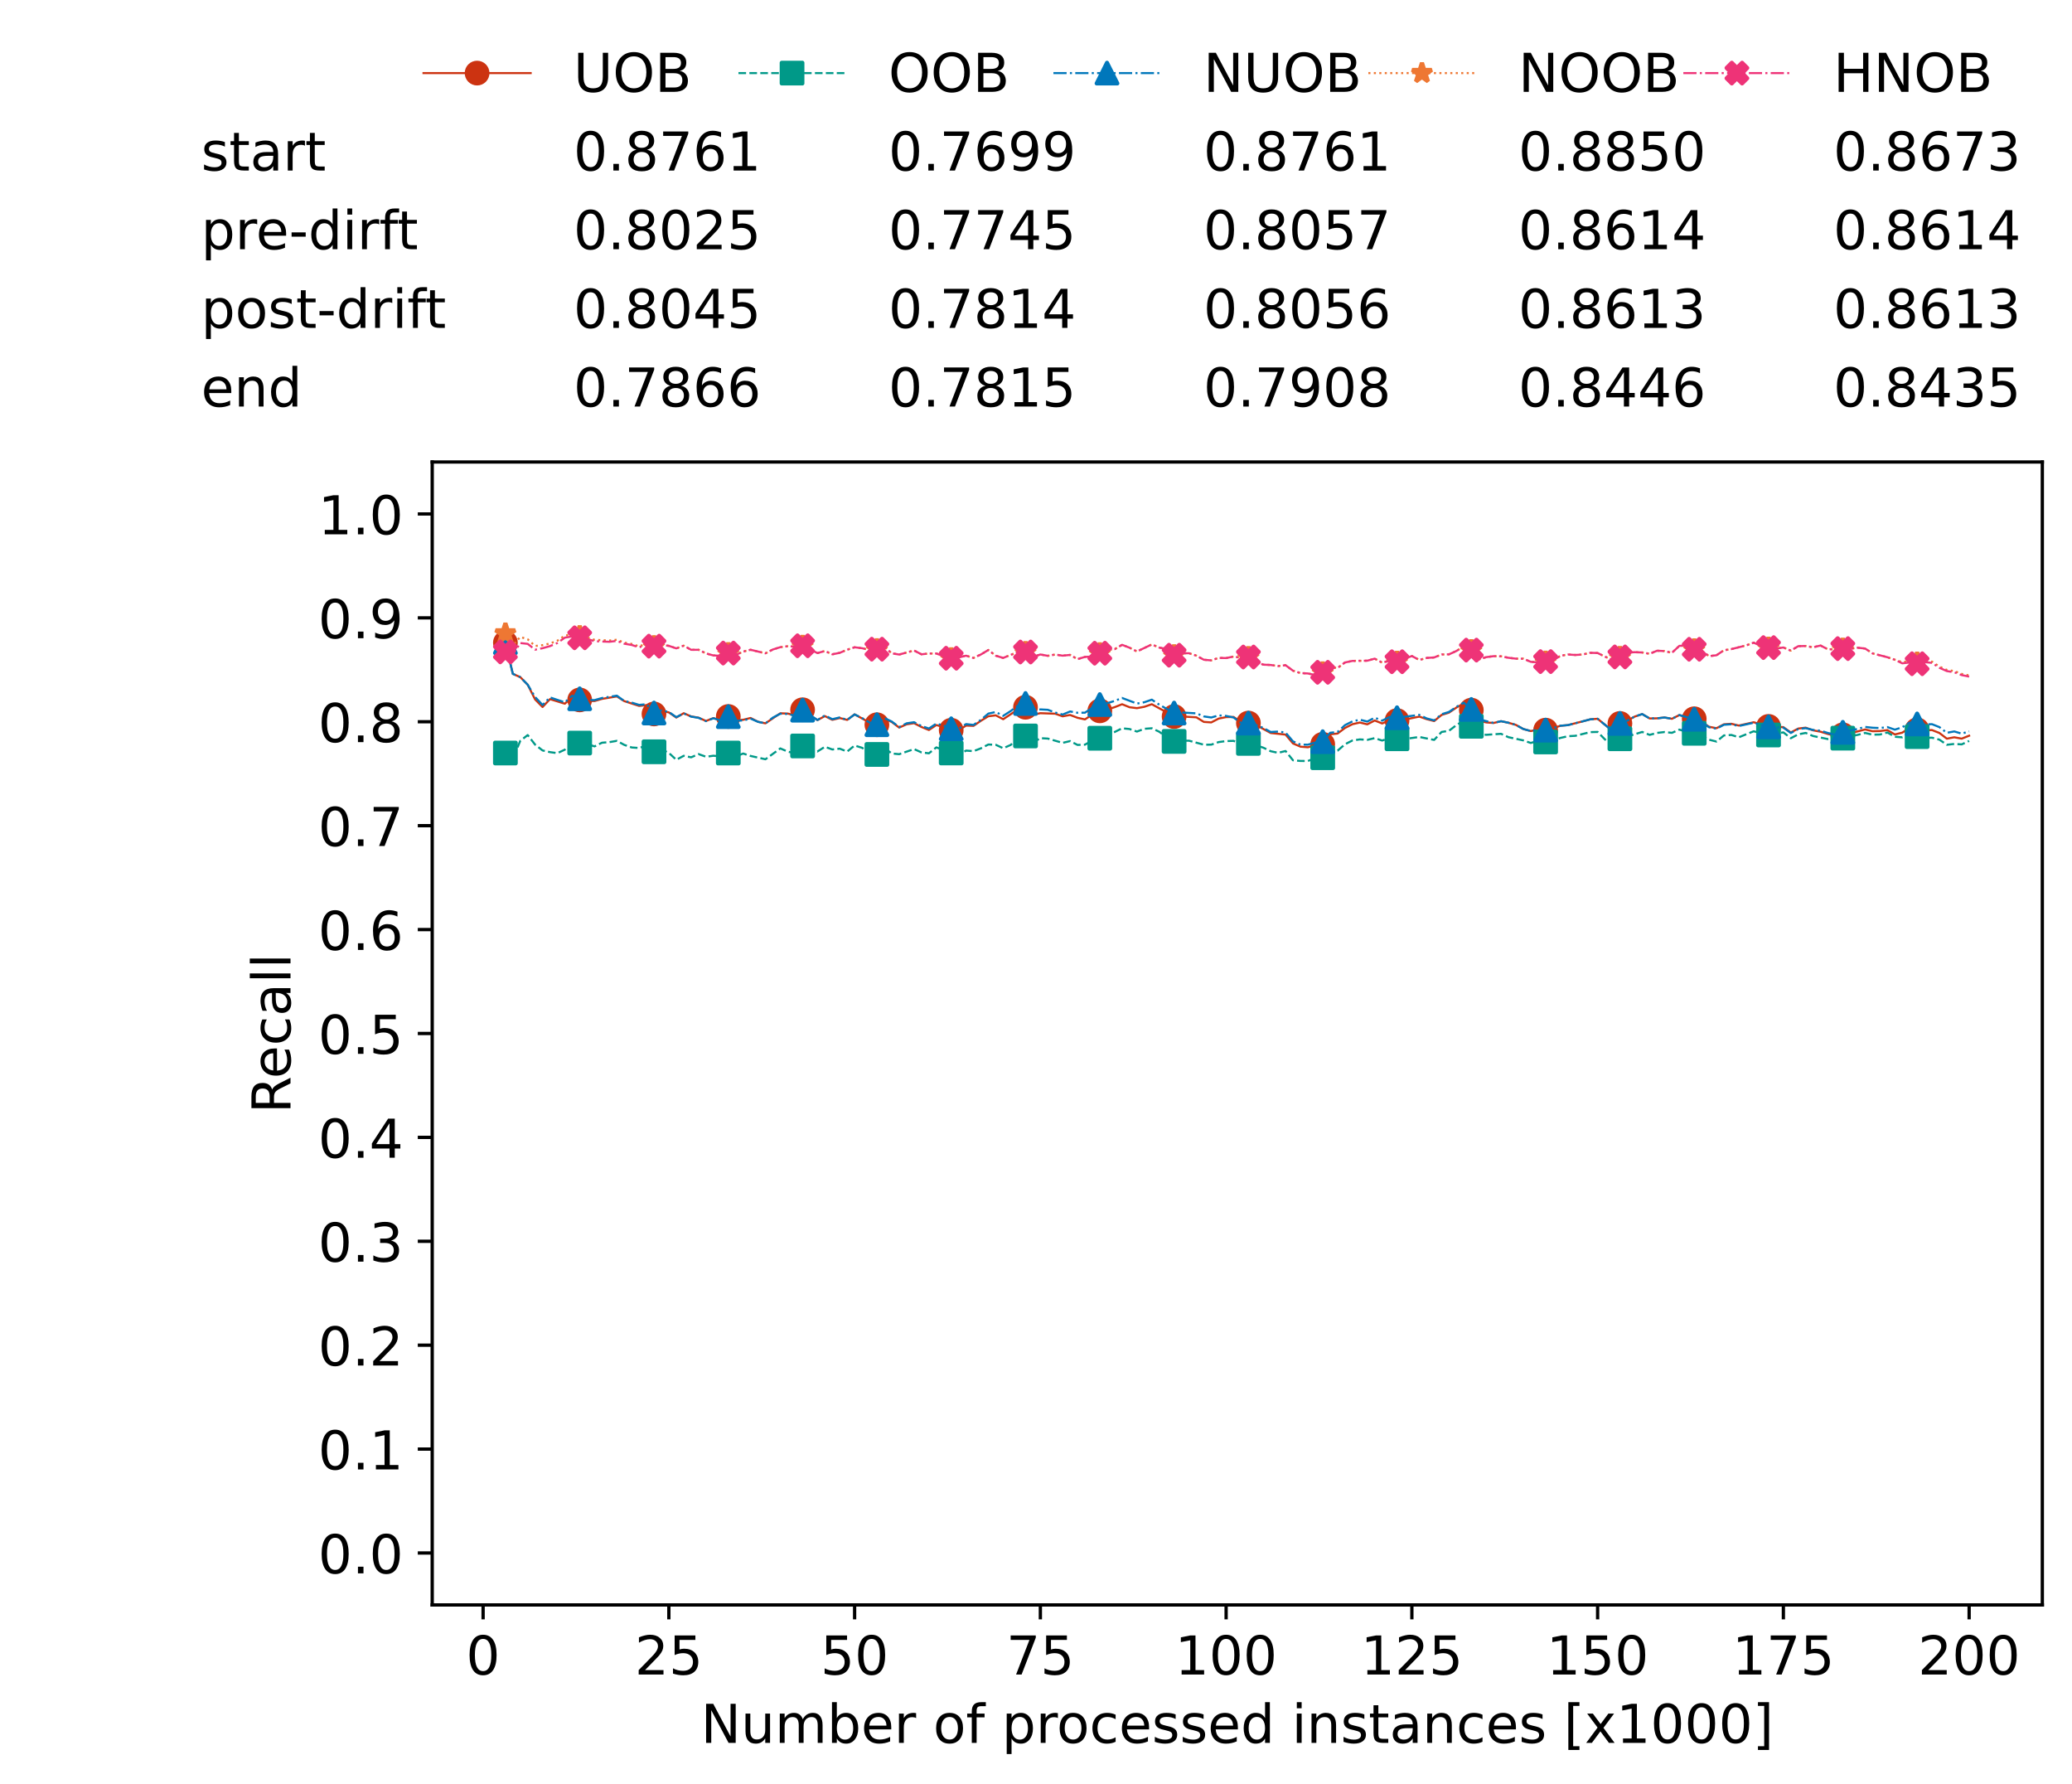 <?xml version="1.0" encoding="utf-8" standalone="no"?>
<!DOCTYPE svg PUBLIC "-//W3C//DTD SVG 1.1//EN"
  "http://www.w3.org/Graphics/SVG/1.1/DTD/svg11.dtd">
<!-- Created with matplotlib (https://matplotlib.org/) -->
<svg height="432.615pt" version="1.1" viewBox="0 0 502.65 432.615" width="502.65pt" xmlns="http://www.w3.org/2000/svg" xmlns:xlink="http://www.w3.org/1999/xlink">
 <defs>
  <style type="text/css">*{stroke-linecap:butt;stroke-linejoin:round;}</style>
 </defs>
 <g id="figure_1">
  <g id="patch_1">
   <path d="M 0 432.615 
L 502.65 432.615 
L 502.65 0 
L 0 0 
z
" style="fill:#ffffff;"/>
  </g>
  <g id="axes_1">
   <g id="patch_2">
    <path d="M 104.85 389.252 
L 495.45 389.252 
L 495.45 112.052 
L 104.85 112.052 
z
" style="fill:#ffffff;"/>
   </g>
   <g id="matplotlib.axis_1">
    <g id="xtick_1">
     <g id="line2d_1">
      <defs>
       <path d="M 0 0 
L 0 3.5 
" id="m2847216392" style="stroke:#000000;stroke-width:0.8;"/>
      </defs>
      <g>
       <use style="stroke:#000000;stroke-width:0.8;" x="117.197" xlink:href="#m2847216392" y="389.252"/>
      </g>
     </g>
     <g id="text_1">
      <!-- 0 -->
      <g transform="translate(113.061 406.13)scale(0.13 -0.13)">
       <defs>
        <path d="M 31.781 66.406 
Q 24.172 66.406 20.328 58.906 
Q 16.5 51.422 16.5 36.375 
Q 16.5 21.391 20.328 13.891 
Q 24.172 6.391 31.781 6.391 
Q 39.453 6.391 43.281 13.891 
Q 47.125 21.391 47.125 36.375 
Q 47.125 51.422 43.281 58.906 
Q 39.453 66.406 31.781 66.406 
z
M 31.781 74.219 
Q 44.047 74.219 50.516 64.516 
Q 56.984 54.828 56.984 36.375 
Q 56.984 17.969 50.516 8.266 
Q 44.047 -1.422 31.781 -1.422 
Q 19.531 -1.422 13.062 8.266 
Q 6.594 17.969 6.594 36.375 
Q 6.594 54.828 13.062 64.516 
Q 19.531 74.219 31.781 74.219 
z
" id="DejaVuSans-48"/>
       </defs>
       <use xlink:href="#DejaVuSans-48"/>
      </g>
     </g>
    </g>
    <g id="xtick_2">
     <g id="line2d_2">
      <g>
       <use style="stroke:#000000;stroke-width:0.8;" x="162.259" xlink:href="#m2847216392" y="389.252"/>
      </g>
     </g>
     <g id="text_2">
      <!-- 25 -->
      <g transform="translate(153.988 406.13)scale(0.13 -0.13)">
       <defs>
        <path d="M 19.188 8.297 
L 53.609 8.297 
L 53.609 0 
L 7.328 0 
L 7.328 8.297 
Q 12.938 14.109 22.625 23.891 
Q 32.328 33.688 34.812 36.531 
Q 39.547 41.844 41.422 45.531 
Q 43.312 49.219 43.312 52.781 
Q 43.312 58.594 39.234 62.25 
Q 35.156 65.922 28.609 65.922 
Q 23.969 65.922 18.812 64.312 
Q 13.672 62.703 7.812 59.422 
L 7.812 69.391 
Q 13.766 71.781 18.938 73 
Q 24.125 74.219 28.422 74.219 
Q 39.75 74.219 46.484 68.547 
Q 53.219 62.891 53.219 53.422 
Q 53.219 48.922 51.531 44.891 
Q 49.859 40.875 45.406 35.406 
Q 44.188 33.984 37.641 27.219 
Q 31.109 20.453 19.188 8.297 
z
" id="DejaVuSans-50"/>
        <path d="M 10.797 72.906 
L 49.516 72.906 
L 49.516 64.594 
L 19.828 64.594 
L 19.828 46.734 
Q 21.969 47.469 24.109 47.828 
Q 26.266 48.188 28.422 48.188 
Q 40.625 48.188 47.75 41.5 
Q 54.891 34.812 54.891 23.391 
Q 54.891 11.625 47.562 5.094 
Q 40.234 -1.422 26.906 -1.422 
Q 22.312 -1.422 17.547 -0.641 
Q 12.797 0.141 7.719 1.703 
L 7.719 11.625 
Q 12.109 9.234 16.797 8.062 
Q 21.484 6.891 26.703 6.891 
Q 35.156 6.891 40.078 11.328 
Q 45.016 15.766 45.016 23.391 
Q 45.016 31 40.078 35.438 
Q 35.156 39.891 26.703 39.891 
Q 22.75 39.891 18.812 39.016 
Q 14.891 38.141 10.797 36.281 
z
" id="DejaVuSans-53"/>
       </defs>
       <use xlink:href="#DejaVuSans-50"/>
       <use x="63.623" xlink:href="#DejaVuSans-53"/>
      </g>
     </g>
    </g>
    <g id="xtick_3">
     <g id="line2d_3">
      <g>
       <use style="stroke:#000000;stroke-width:0.8;" x="207.322" xlink:href="#m2847216392" y="389.252"/>
      </g>
     </g>
     <g id="text_3">
      <!-- 50 -->
      <g transform="translate(199.05 406.13)scale(0.13 -0.13)">
       <use xlink:href="#DejaVuSans-53"/>
       <use x="63.623" xlink:href="#DejaVuSans-48"/>
      </g>
     </g>
    </g>
    <g id="xtick_4">
     <g id="line2d_4">
      <g>
       <use style="stroke:#000000;stroke-width:0.8;" x="252.384" xlink:href="#m2847216392" y="389.252"/>
      </g>
     </g>
     <g id="text_4">
      <!-- 75 -->
      <g transform="translate(244.113 406.13)scale(0.13 -0.13)">
       <defs>
        <path d="M 8.203 72.906 
L 55.078 72.906 
L 55.078 68.703 
L 28.609 0 
L 18.312 0 
L 43.219 64.594 
L 8.203 64.594 
z
" id="DejaVuSans-55"/>
       </defs>
       <use xlink:href="#DejaVuSans-55"/>
       <use x="63.623" xlink:href="#DejaVuSans-53"/>
      </g>
     </g>
    </g>
    <g id="xtick_5">
     <g id="line2d_5">
      <g>
       <use style="stroke:#000000;stroke-width:0.8;" x="297.446" xlink:href="#m2847216392" y="389.252"/>
      </g>
     </g>
     <g id="text_5">
      <!-- 100 -->
      <g transform="translate(285.039 406.13)scale(0.13 -0.13)">
       <defs>
        <path d="M 12.406 8.297 
L 28.516 8.297 
L 28.516 63.922 
L 10.984 60.406 
L 10.984 69.391 
L 28.422 72.906 
L 38.281 72.906 
L 38.281 8.297 
L 54.391 8.297 
L 54.391 0 
L 12.406 0 
z
" id="DejaVuSans-49"/>
       </defs>
       <use xlink:href="#DejaVuSans-49"/>
       <use x="63.623" xlink:href="#DejaVuSans-48"/>
       <use x="127.246" xlink:href="#DejaVuSans-48"/>
      </g>
     </g>
    </g>
    <g id="xtick_6">
     <g id="line2d_6">
      <g>
       <use style="stroke:#000000;stroke-width:0.8;" x="342.509" xlink:href="#m2847216392" y="389.252"/>
      </g>
     </g>
     <g id="text_6">
      <!-- 125 -->
      <g transform="translate(330.102 406.13)scale(0.13 -0.13)">
       <use xlink:href="#DejaVuSans-49"/>
       <use x="63.623" xlink:href="#DejaVuSans-50"/>
       <use x="127.246" xlink:href="#DejaVuSans-53"/>
      </g>
     </g>
    </g>
    <g id="xtick_7">
     <g id="line2d_7">
      <g>
       <use style="stroke:#000000;stroke-width:0.8;" x="387.571" xlink:href="#m2847216392" y="389.252"/>
      </g>
     </g>
     <g id="text_7">
      <!-- 150 -->
      <g transform="translate(375.164 406.13)scale(0.13 -0.13)">
       <use xlink:href="#DejaVuSans-49"/>
       <use x="63.623" xlink:href="#DejaVuSans-53"/>
       <use x="127.246" xlink:href="#DejaVuSans-48"/>
      </g>
     </g>
    </g>
    <g id="xtick_8">
     <g id="line2d_8">
      <g>
       <use style="stroke:#000000;stroke-width:0.8;" x="432.633" xlink:href="#m2847216392" y="389.252"/>
      </g>
     </g>
     <g id="text_8">
      <!-- 175 -->
      <g transform="translate(420.226 406.13)scale(0.13 -0.13)">
       <use xlink:href="#DejaVuSans-49"/>
       <use x="63.623" xlink:href="#DejaVuSans-55"/>
       <use x="127.246" xlink:href="#DejaVuSans-53"/>
      </g>
     </g>
    </g>
    <g id="xtick_9">
     <g id="line2d_9">
      <g>
       <use style="stroke:#000000;stroke-width:0.8;" x="477.695" xlink:href="#m2847216392" y="389.252"/>
      </g>
     </g>
     <g id="text_9">
      <!-- 200 -->
      <g transform="translate(465.289 406.13)scale(0.13 -0.13)">
       <use xlink:href="#DejaVuSans-50"/>
       <use x="63.623" xlink:href="#DejaVuSans-48"/>
       <use x="127.246" xlink:href="#DejaVuSans-48"/>
      </g>
     </g>
    </g>
    <g id="text_10">
     <!-- Number of processed instances [x1000] -->
     <g transform="translate(170.025 422.711)scale(0.13 -0.13)">
      <defs>
       <path d="M 9.812 72.906 
L 23.094 72.906 
L 55.422 11.922 
L 55.422 72.906 
L 64.984 72.906 
L 64.984 0 
L 51.703 0 
L 19.391 60.984 
L 19.391 0 
L 9.812 0 
z
" id="DejaVuSans-78"/>
       <path d="M 8.5 21.578 
L 8.5 54.688 
L 17.484 54.688 
L 17.484 21.922 
Q 17.484 14.156 20.5 10.266 
Q 23.531 6.391 29.594 6.391 
Q 36.859 6.391 41.078 11.031 
Q 45.312 15.672 45.312 23.688 
L 45.312 54.688 
L 54.297 54.688 
L 54.297 0 
L 45.312 0 
L 45.312 8.406 
Q 42.047 3.422 37.719 1 
Q 33.406 -1.422 27.688 -1.422 
Q 18.266 -1.422 13.375 4.438 
Q 8.5 10.297 8.5 21.578 
z
M 31.109 56 
z
" id="DejaVuSans-117"/>
       <path d="M 52 44.188 
Q 55.375 50.25 60.062 53.125 
Q 64.75 56 71.094 56 
Q 79.641 56 84.281 50.016 
Q 88.922 44.047 88.922 33.016 
L 88.922 0 
L 79.891 0 
L 79.891 32.719 
Q 79.891 40.578 77.094 44.375 
Q 74.312 48.188 68.609 48.188 
Q 61.625 48.188 57.562 43.547 
Q 53.516 38.922 53.516 30.906 
L 53.516 0 
L 44.484 0 
L 44.484 32.719 
Q 44.484 40.625 41.703 44.406 
Q 38.922 48.188 33.109 48.188 
Q 26.219 48.188 22.156 43.531 
Q 18.109 38.875 18.109 30.906 
L 18.109 0 
L 9.078 0 
L 9.078 54.688 
L 18.109 54.688 
L 18.109 46.188 
Q 21.188 51.219 25.484 53.609 
Q 29.781 56 35.688 56 
Q 41.656 56 45.828 52.969 
Q 50 49.953 52 44.188 
z
" id="DejaVuSans-109"/>
       <path d="M 48.688 27.297 
Q 48.688 37.203 44.609 42.844 
Q 40.531 48.484 33.406 48.484 
Q 26.266 48.484 22.188 42.844 
Q 18.109 37.203 18.109 27.297 
Q 18.109 17.391 22.188 11.75 
Q 26.266 6.109 33.406 6.109 
Q 40.531 6.109 44.609 11.75 
Q 48.688 17.391 48.688 27.297 
z
M 18.109 46.391 
Q 20.953 51.266 25.266 53.625 
Q 29.594 56 35.594 56 
Q 45.562 56 51.781 48.094 
Q 58.016 40.188 58.016 27.297 
Q 58.016 14.406 51.781 6.484 
Q 45.562 -1.422 35.594 -1.422 
Q 29.594 -1.422 25.266 0.953 
Q 20.953 3.328 18.109 8.203 
L 18.109 0 
L 9.078 0 
L 9.078 75.984 
L 18.109 75.984 
z
" id="DejaVuSans-98"/>
       <path d="M 56.203 29.594 
L 56.203 25.203 
L 14.891 25.203 
Q 15.484 15.922 20.484 11.062 
Q 25.484 6.203 34.422 6.203 
Q 39.594 6.203 44.453 7.469 
Q 49.312 8.734 54.109 11.281 
L 54.109 2.781 
Q 49.266 0.734 44.188 -0.344 
Q 39.109 -1.422 33.891 -1.422 
Q 20.797 -1.422 13.156 6.188 
Q 5.516 13.812 5.516 26.812 
Q 5.516 40.234 12.766 48.109 
Q 20.016 56 32.328 56 
Q 43.359 56 49.781 48.891 
Q 56.203 41.797 56.203 29.594 
z
M 47.219 32.234 
Q 47.125 39.594 43.094 43.984 
Q 39.062 48.391 32.422 48.391 
Q 24.906 48.391 20.391 44.141 
Q 15.875 39.891 15.188 32.172 
z
" id="DejaVuSans-101"/>
       <path d="M 41.109 46.297 
Q 39.594 47.172 37.812 47.578 
Q 36.031 48 33.891 48 
Q 26.266 48 22.188 43.047 
Q 18.109 38.094 18.109 28.812 
L 18.109 0 
L 9.078 0 
L 9.078 54.688 
L 18.109 54.688 
L 18.109 46.188 
Q 20.953 51.172 25.484 53.578 
Q 30.031 56 36.531 56 
Q 37.453 56 38.578 55.875 
Q 39.703 55.766 41.062 55.516 
z
" id="DejaVuSans-114"/>
       <path id="DejaVuSans-32"/>
       <path d="M 30.609 48.391 
Q 23.391 48.391 19.188 42.75 
Q 14.984 37.109 14.984 27.297 
Q 14.984 17.484 19.156 11.844 
Q 23.344 6.203 30.609 6.203 
Q 37.797 6.203 41.984 11.859 
Q 46.188 17.531 46.188 27.297 
Q 46.188 37.016 41.984 42.703 
Q 37.797 48.391 30.609 48.391 
z
M 30.609 56 
Q 42.328 56 49.016 48.375 
Q 55.719 40.766 55.719 27.297 
Q 55.719 13.875 49.016 6.219 
Q 42.328 -1.422 30.609 -1.422 
Q 18.844 -1.422 12.172 6.219 
Q 5.516 13.875 5.516 27.297 
Q 5.516 40.766 12.172 48.375 
Q 18.844 56 30.609 56 
z
" id="DejaVuSans-111"/>
       <path d="M 37.109 75.984 
L 37.109 68.5 
L 28.516 68.5 
Q 23.688 68.5 21.797 66.547 
Q 19.922 64.594 19.922 59.516 
L 19.922 54.688 
L 34.719 54.688 
L 34.719 47.703 
L 19.922 47.703 
L 19.922 0 
L 10.891 0 
L 10.891 47.703 
L 2.297 47.703 
L 2.297 54.688 
L 10.891 54.688 
L 10.891 58.5 
Q 10.891 67.625 15.141 71.797 
Q 19.391 75.984 28.609 75.984 
z
" id="DejaVuSans-102"/>
       <path d="M 18.109 8.203 
L 18.109 -20.797 
L 9.078 -20.797 
L 9.078 54.688 
L 18.109 54.688 
L 18.109 46.391 
Q 20.953 51.266 25.266 53.625 
Q 29.594 56 35.594 56 
Q 45.562 56 51.781 48.094 
Q 58.016 40.188 58.016 27.297 
Q 58.016 14.406 51.781 6.484 
Q 45.562 -1.422 35.594 -1.422 
Q 29.594 -1.422 25.266 0.953 
Q 20.953 3.328 18.109 8.203 
z
M 48.688 27.297 
Q 48.688 37.203 44.609 42.844 
Q 40.531 48.484 33.406 48.484 
Q 26.266 48.484 22.188 42.844 
Q 18.109 37.203 18.109 27.297 
Q 18.109 17.391 22.188 11.75 
Q 26.266 6.109 33.406 6.109 
Q 40.531 6.109 44.609 11.75 
Q 48.688 17.391 48.688 27.297 
z
" id="DejaVuSans-112"/>
       <path d="M 48.781 52.594 
L 48.781 44.188 
Q 44.969 46.297 41.141 47.344 
Q 37.312 48.391 33.406 48.391 
Q 24.656 48.391 19.812 42.844 
Q 14.984 37.312 14.984 27.297 
Q 14.984 17.281 19.812 11.734 
Q 24.656 6.203 33.406 6.203 
Q 37.312 6.203 41.141 7.25 
Q 44.969 8.297 48.781 10.406 
L 48.781 2.094 
Q 45.016 0.344 40.984 -0.531 
Q 36.969 -1.422 32.422 -1.422 
Q 20.062 -1.422 12.781 6.344 
Q 5.516 14.109 5.516 27.297 
Q 5.516 40.672 12.859 48.328 
Q 20.219 56 33.016 56 
Q 37.156 56 41.109 55.141 
Q 45.062 54.297 48.781 52.594 
z
" id="DejaVuSans-99"/>
       <path d="M 44.281 53.078 
L 44.281 44.578 
Q 40.484 46.531 36.375 47.5 
Q 32.281 48.484 27.875 48.484 
Q 21.188 48.484 17.844 46.438 
Q 14.5 44.391 14.5 40.281 
Q 14.5 37.156 16.891 35.375 
Q 19.281 33.594 26.516 31.984 
L 29.594 31.297 
Q 39.156 29.25 43.188 25.516 
Q 47.219 21.781 47.219 15.094 
Q 47.219 7.469 41.188 3.016 
Q 35.156 -1.422 24.609 -1.422 
Q 20.219 -1.422 15.453 -0.562 
Q 10.688 0.297 5.422 2 
L 5.422 11.281 
Q 10.406 8.688 15.234 7.391 
Q 20.062 6.109 24.812 6.109 
Q 31.156 6.109 34.562 8.281 
Q 37.984 10.453 37.984 14.406 
Q 37.984 18.062 35.516 20.016 
Q 33.062 21.969 24.703 23.781 
L 21.578 24.516 
Q 13.234 26.266 9.516 29.906 
Q 5.812 33.547 5.812 39.891 
Q 5.812 47.609 11.281 51.797 
Q 16.75 56 26.812 56 
Q 31.781 56 36.172 55.266 
Q 40.578 54.547 44.281 53.078 
z
" id="DejaVuSans-115"/>
       <path d="M 45.406 46.391 
L 45.406 75.984 
L 54.391 75.984 
L 54.391 0 
L 45.406 0 
L 45.406 8.203 
Q 42.578 3.328 38.25 0.953 
Q 33.938 -1.422 27.875 -1.422 
Q 17.969 -1.422 11.734 6.484 
Q 5.516 14.406 5.516 27.297 
Q 5.516 40.188 11.734 48.094 
Q 17.969 56 27.875 56 
Q 33.938 56 38.25 53.625 
Q 42.578 51.266 45.406 46.391 
z
M 14.797 27.297 
Q 14.797 17.391 18.875 11.75 
Q 22.953 6.109 30.078 6.109 
Q 37.203 6.109 41.297 11.75 
Q 45.406 17.391 45.406 27.297 
Q 45.406 37.203 41.297 42.844 
Q 37.203 48.484 30.078 48.484 
Q 22.953 48.484 18.875 42.844 
Q 14.797 37.203 14.797 27.297 
z
" id="DejaVuSans-100"/>
       <path d="M 9.422 54.688 
L 18.406 54.688 
L 18.406 0 
L 9.422 0 
z
M 9.422 75.984 
L 18.406 75.984 
L 18.406 64.594 
L 9.422 64.594 
z
" id="DejaVuSans-105"/>
       <path d="M 54.891 33.016 
L 54.891 0 
L 45.906 0 
L 45.906 32.719 
Q 45.906 40.484 42.875 44.328 
Q 39.844 48.188 33.797 48.188 
Q 26.516 48.188 22.312 43.547 
Q 18.109 38.922 18.109 30.906 
L 18.109 0 
L 9.078 0 
L 9.078 54.688 
L 18.109 54.688 
L 18.109 46.188 
Q 21.344 51.125 25.703 53.562 
Q 30.078 56 35.797 56 
Q 45.219 56 50.047 50.172 
Q 54.891 44.344 54.891 33.016 
z
" id="DejaVuSans-110"/>
       <path d="M 18.312 70.219 
L 18.312 54.688 
L 36.812 54.688 
L 36.812 47.703 
L 18.312 47.703 
L 18.312 18.016 
Q 18.312 11.328 20.141 9.422 
Q 21.969 7.516 27.594 7.516 
L 36.812 7.516 
L 36.812 0 
L 27.594 0 
Q 17.188 0 13.234 3.875 
Q 9.281 7.766 9.281 18.016 
L 9.281 47.703 
L 2.688 47.703 
L 2.688 54.688 
L 9.281 54.688 
L 9.281 70.219 
z
" id="DejaVuSans-116"/>
       <path d="M 34.281 27.484 
Q 23.391 27.484 19.188 25 
Q 14.984 22.516 14.984 16.5 
Q 14.984 11.719 18.141 8.906 
Q 21.297 6.109 26.703 6.109 
Q 34.188 6.109 38.703 11.406 
Q 43.219 16.703 43.219 25.484 
L 43.219 27.484 
z
M 52.203 31.203 
L 52.203 0 
L 43.219 0 
L 43.219 8.297 
Q 40.141 3.328 35.547 0.953 
Q 30.953 -1.422 24.312 -1.422 
Q 15.922 -1.422 10.953 3.297 
Q 6 8.016 6 15.922 
Q 6 25.141 12.172 29.828 
Q 18.359 34.516 30.609 34.516 
L 43.219 34.516 
L 43.219 35.406 
Q 43.219 41.609 39.141 45 
Q 35.062 48.391 27.688 48.391 
Q 23 48.391 18.547 47.266 
Q 14.109 46.141 10.016 43.891 
L 10.016 52.203 
Q 14.938 54.109 19.578 55.047 
Q 24.219 56 28.609 56 
Q 40.484 56 46.344 49.844 
Q 52.203 43.703 52.203 31.203 
z
" id="DejaVuSans-97"/>
       <path d="M 8.594 75.984 
L 29.297 75.984 
L 29.297 69 
L 17.578 69 
L 17.578 -6.203 
L 29.297 -6.203 
L 29.297 -13.188 
L 8.594 -13.188 
z
" id="DejaVuSans-91"/>
       <path d="M 54.891 54.688 
L 35.109 28.078 
L 55.906 0 
L 45.312 0 
L 29.391 21.484 
L 13.484 0 
L 2.875 0 
L 24.125 28.609 
L 4.688 54.688 
L 15.281 54.688 
L 29.781 35.203 
L 44.281 54.688 
z
" id="DejaVuSans-120"/>
       <path d="M 30.422 75.984 
L 30.422 -13.188 
L 9.719 -13.188 
L 9.719 -6.203 
L 21.391 -6.203 
L 21.391 69 
L 9.719 69 
L 9.719 75.984 
z
" id="DejaVuSans-93"/>
      </defs>
      <use xlink:href="#DejaVuSans-78"/>
      <use x="74.805" xlink:href="#DejaVuSans-117"/>
      <use x="138.184" xlink:href="#DejaVuSans-109"/>
      <use x="235.596" xlink:href="#DejaVuSans-98"/>
      <use x="299.072" xlink:href="#DejaVuSans-101"/>
      <use x="360.596" xlink:href="#DejaVuSans-114"/>
      <use x="401.709" xlink:href="#DejaVuSans-32"/>
      <use x="433.496" xlink:href="#DejaVuSans-111"/>
      <use x="494.678" xlink:href="#DejaVuSans-102"/>
      <use x="529.883" xlink:href="#DejaVuSans-32"/>
      <use x="561.67" xlink:href="#DejaVuSans-112"/>
      <use x="625.146" xlink:href="#DejaVuSans-114"/>
      <use x="664.01" xlink:href="#DejaVuSans-111"/>
      <use x="725.191" xlink:href="#DejaVuSans-99"/>
      <use x="780.172" xlink:href="#DejaVuSans-101"/>
      <use x="841.695" xlink:href="#DejaVuSans-115"/>
      <use x="893.795" xlink:href="#DejaVuSans-115"/>
      <use x="945.895" xlink:href="#DejaVuSans-101"/>
      <use x="1007.418" xlink:href="#DejaVuSans-100"/>
      <use x="1070.895" xlink:href="#DejaVuSans-32"/>
      <use x="1102.682" xlink:href="#DejaVuSans-105"/>
      <use x="1130.465" xlink:href="#DejaVuSans-110"/>
      <use x="1193.844" xlink:href="#DejaVuSans-115"/>
      <use x="1245.943" xlink:href="#DejaVuSans-116"/>
      <use x="1285.152" xlink:href="#DejaVuSans-97"/>
      <use x="1346.432" xlink:href="#DejaVuSans-110"/>
      <use x="1409.811" xlink:href="#DejaVuSans-99"/>
      <use x="1464.791" xlink:href="#DejaVuSans-101"/>
      <use x="1526.314" xlink:href="#DejaVuSans-115"/>
      <use x="1578.414" xlink:href="#DejaVuSans-32"/>
      <use x="1610.201" xlink:href="#DejaVuSans-91"/>
      <use x="1649.215" xlink:href="#DejaVuSans-120"/>
      <use x="1708.395" xlink:href="#DejaVuSans-49"/>
      <use x="1772.018" xlink:href="#DejaVuSans-48"/>
      <use x="1835.641" xlink:href="#DejaVuSans-48"/>
      <use x="1899.264" xlink:href="#DejaVuSans-48"/>
      <use x="1962.887" xlink:href="#DejaVuSans-93"/>
     </g>
    </g>
   </g>
   <g id="matplotlib.axis_2">
    <g id="ytick_1">
     <g id="line2d_10">
      <defs>
       <path d="M 0 0 
L -3.5 0 
" id="m588e753ef0" style="stroke:#000000;stroke-width:0.8;"/>
      </defs>
      <g>
       <use style="stroke:#000000;stroke-width:0.8;" x="104.85" xlink:href="#m588e753ef0" y="376.652"/>
      </g>
     </g>
     <g id="text_11">
      <!-- 0.0 -->
      <g transform="translate(77.176 381.591)scale(0.13 -0.13)">
       <defs>
        <path d="M 10.688 12.406 
L 21 12.406 
L 21 0 
L 10.688 0 
z
" id="DejaVuSans-46"/>
       </defs>
       <use xlink:href="#DejaVuSans-48"/>
       <use x="63.623" xlink:href="#DejaVuSans-46"/>
       <use x="95.41" xlink:href="#DejaVuSans-48"/>
      </g>
     </g>
    </g>
    <g id="ytick_2">
     <g id="line2d_11">
      <g>
       <use style="stroke:#000000;stroke-width:0.8;" x="104.85" xlink:href="#m588e753ef0" y="351.452"/>
      </g>
     </g>
     <g id="text_12">
      <!-- 0.1 -->
      <g transform="translate(77.176 356.391)scale(0.13 -0.13)">
       <use xlink:href="#DejaVuSans-48"/>
       <use x="63.623" xlink:href="#DejaVuSans-46"/>
       <use x="95.41" xlink:href="#DejaVuSans-49"/>
      </g>
     </g>
    </g>
    <g id="ytick_3">
     <g id="line2d_12">
      <g>
       <use style="stroke:#000000;stroke-width:0.8;" x="104.85" xlink:href="#m588e753ef0" y="326.252"/>
      </g>
     </g>
     <g id="text_13">
      <!-- 0.2 -->
      <g transform="translate(77.176 331.191)scale(0.13 -0.13)">
       <use xlink:href="#DejaVuSans-48"/>
       <use x="63.623" xlink:href="#DejaVuSans-46"/>
       <use x="95.41" xlink:href="#DejaVuSans-50"/>
      </g>
     </g>
    </g>
    <g id="ytick_4">
     <g id="line2d_13">
      <g>
       <use style="stroke:#000000;stroke-width:0.8;" x="104.85" xlink:href="#m588e753ef0" y="301.052"/>
      </g>
     </g>
     <g id="text_14">
      <!-- 0.3 -->
      <g transform="translate(77.176 305.991)scale(0.13 -0.13)">
       <defs>
        <path d="M 40.578 39.312 
Q 47.656 37.797 51.625 33 
Q 55.609 28.219 55.609 21.188 
Q 55.609 10.406 48.188 4.484 
Q 40.766 -1.422 27.094 -1.422 
Q 22.516 -1.422 17.656 -0.516 
Q 12.797 0.391 7.625 2.203 
L 7.625 11.719 
Q 11.719 9.328 16.594 8.109 
Q 21.484 6.891 26.812 6.891 
Q 36.078 6.891 40.938 10.547 
Q 45.797 14.203 45.797 21.188 
Q 45.797 27.641 41.281 31.266 
Q 36.766 34.906 28.719 34.906 
L 20.219 34.906 
L 20.219 43.016 
L 29.109 43.016 
Q 36.375 43.016 40.234 45.922 
Q 44.094 48.828 44.094 54.297 
Q 44.094 59.906 40.109 62.906 
Q 36.141 65.922 28.719 65.922 
Q 24.656 65.922 20.016 65.031 
Q 15.375 64.156 9.812 62.312 
L 9.812 71.094 
Q 15.438 72.656 20.344 73.438 
Q 25.25 74.219 29.594 74.219 
Q 40.828 74.219 47.359 69.109 
Q 53.906 64.016 53.906 55.328 
Q 53.906 49.266 50.438 45.094 
Q 46.969 40.922 40.578 39.312 
z
" id="DejaVuSans-51"/>
       </defs>
       <use xlink:href="#DejaVuSans-48"/>
       <use x="63.623" xlink:href="#DejaVuSans-46"/>
       <use x="95.41" xlink:href="#DejaVuSans-51"/>
      </g>
     </g>
    </g>
    <g id="ytick_5">
     <g id="line2d_14">
      <g>
       <use style="stroke:#000000;stroke-width:0.8;" x="104.85" xlink:href="#m588e753ef0" y="275.852"/>
      </g>
     </g>
     <g id="text_15">
      <!-- 0.4 -->
      <g transform="translate(77.176 280.791)scale(0.13 -0.13)">
       <defs>
        <path d="M 37.797 64.312 
L 12.891 25.391 
L 37.797 25.391 
z
M 35.203 72.906 
L 47.609 72.906 
L 47.609 25.391 
L 58.016 25.391 
L 58.016 17.188 
L 47.609 17.188 
L 47.609 0 
L 37.797 0 
L 37.797 17.188 
L 4.891 17.188 
L 4.891 26.703 
z
" id="DejaVuSans-52"/>
       </defs>
       <use xlink:href="#DejaVuSans-48"/>
       <use x="63.623" xlink:href="#DejaVuSans-46"/>
       <use x="95.41" xlink:href="#DejaVuSans-52"/>
      </g>
     </g>
    </g>
    <g id="ytick_6">
     <g id="line2d_15">
      <g>
       <use style="stroke:#000000;stroke-width:0.8;" x="104.85" xlink:href="#m588e753ef0" y="250.652"/>
      </g>
     </g>
     <g id="text_16">
      <!-- 0.5 -->
      <g transform="translate(77.176 255.591)scale(0.13 -0.13)">
       <use xlink:href="#DejaVuSans-48"/>
       <use x="63.623" xlink:href="#DejaVuSans-46"/>
       <use x="95.41" xlink:href="#DejaVuSans-53"/>
      </g>
     </g>
    </g>
    <g id="ytick_7">
     <g id="line2d_16">
      <g>
       <use style="stroke:#000000;stroke-width:0.8;" x="104.85" xlink:href="#m588e753ef0" y="225.452"/>
      </g>
     </g>
     <g id="text_17">
      <!-- 0.6 -->
      <g transform="translate(77.176 230.391)scale(0.13 -0.13)">
       <defs>
        <path d="M 33.016 40.375 
Q 26.375 40.375 22.484 35.828 
Q 18.609 31.297 18.609 23.391 
Q 18.609 15.531 22.484 10.953 
Q 26.375 6.391 33.016 6.391 
Q 39.656 6.391 43.531 10.953 
Q 47.406 15.531 47.406 23.391 
Q 47.406 31.297 43.531 35.828 
Q 39.656 40.375 33.016 40.375 
z
M 52.594 71.297 
L 52.594 62.312 
Q 48.875 64.062 45.094 64.984 
Q 41.312 65.922 37.594 65.922 
Q 27.828 65.922 22.672 59.328 
Q 17.531 52.734 16.797 39.406 
Q 19.672 43.656 24.016 45.922 
Q 28.375 48.188 33.594 48.188 
Q 44.578 48.188 50.953 41.516 
Q 57.328 34.859 57.328 23.391 
Q 57.328 12.156 50.688 5.359 
Q 44.047 -1.422 33.016 -1.422 
Q 20.359 -1.422 13.672 8.266 
Q 6.984 17.969 6.984 36.375 
Q 6.984 53.656 15.188 63.938 
Q 23.391 74.219 37.203 74.219 
Q 40.922 74.219 44.703 73.484 
Q 48.484 72.75 52.594 71.297 
z
" id="DejaVuSans-54"/>
       </defs>
       <use xlink:href="#DejaVuSans-48"/>
       <use x="63.623" xlink:href="#DejaVuSans-46"/>
       <use x="95.41" xlink:href="#DejaVuSans-54"/>
      </g>
     </g>
    </g>
    <g id="ytick_8">
     <g id="line2d_17">
      <g>
       <use style="stroke:#000000;stroke-width:0.8;" x="104.85" xlink:href="#m588e753ef0" y="200.252"/>
      </g>
     </g>
     <g id="text_18">
      <!-- 0.7 -->
      <g transform="translate(77.176 205.191)scale(0.13 -0.13)">
       <use xlink:href="#DejaVuSans-48"/>
       <use x="63.623" xlink:href="#DejaVuSans-46"/>
       <use x="95.41" xlink:href="#DejaVuSans-55"/>
      </g>
     </g>
    </g>
    <g id="ytick_9">
     <g id="line2d_18">
      <g>
       <use style="stroke:#000000;stroke-width:0.8;" x="104.85" xlink:href="#m588e753ef0" y="175.052"/>
      </g>
     </g>
     <g id="text_19">
      <!-- 0.8 -->
      <g transform="translate(77.176 179.991)scale(0.13 -0.13)">
       <defs>
        <path d="M 31.781 34.625 
Q 24.75 34.625 20.719 30.859 
Q 16.703 27.094 16.703 20.516 
Q 16.703 13.922 20.719 10.156 
Q 24.75 6.391 31.781 6.391 
Q 38.812 6.391 42.859 10.172 
Q 46.922 13.969 46.922 20.516 
Q 46.922 27.094 42.891 30.859 
Q 38.875 34.625 31.781 34.625 
z
M 21.922 38.812 
Q 15.578 40.375 12.031 44.719 
Q 8.5 49.078 8.5 55.328 
Q 8.5 64.062 14.719 69.141 
Q 20.953 74.219 31.781 74.219 
Q 42.672 74.219 48.875 69.141 
Q 55.078 64.062 55.078 55.328 
Q 55.078 49.078 51.531 44.719 
Q 48 40.375 41.703 38.812 
Q 48.828 37.156 52.797 32.312 
Q 56.781 27.484 56.781 20.516 
Q 56.781 9.906 50.312 4.234 
Q 43.844 -1.422 31.781 -1.422 
Q 19.734 -1.422 13.25 4.234 
Q 6.781 9.906 6.781 20.516 
Q 6.781 27.484 10.781 32.312 
Q 14.797 37.156 21.922 38.812 
z
M 18.312 54.391 
Q 18.312 48.734 21.844 45.562 
Q 25.391 42.391 31.781 42.391 
Q 38.141 42.391 41.719 45.562 
Q 45.312 48.734 45.312 54.391 
Q 45.312 60.062 41.719 63.234 
Q 38.141 66.406 31.781 66.406 
Q 25.391 66.406 21.844 63.234 
Q 18.312 60.062 18.312 54.391 
z
" id="DejaVuSans-56"/>
       </defs>
       <use xlink:href="#DejaVuSans-48"/>
       <use x="63.623" xlink:href="#DejaVuSans-46"/>
       <use x="95.41" xlink:href="#DejaVuSans-56"/>
      </g>
     </g>
    </g>
    <g id="ytick_10">
     <g id="line2d_19">
      <g>
       <use style="stroke:#000000;stroke-width:0.8;" x="104.85" xlink:href="#m588e753ef0" y="149.852"/>
      </g>
     </g>
     <g id="text_20">
      <!-- 0.9 -->
      <g transform="translate(77.176 154.791)scale(0.13 -0.13)">
       <defs>
        <path d="M 10.984 1.516 
L 10.984 10.5 
Q 14.703 8.734 18.5 7.812 
Q 22.312 6.891 25.984 6.891 
Q 35.75 6.891 40.891 13.453 
Q 46.047 20.016 46.781 33.406 
Q 43.953 29.203 39.594 26.953 
Q 35.25 24.703 29.984 24.703 
Q 19.047 24.703 12.672 31.312 
Q 6.297 37.938 6.297 49.422 
Q 6.297 60.641 12.938 67.422 
Q 19.578 74.219 30.609 74.219 
Q 43.266 74.219 49.922 64.516 
Q 56.594 54.828 56.594 36.375 
Q 56.594 19.141 48.406 8.859 
Q 40.234 -1.422 26.422 -1.422 
Q 22.703 -1.422 18.891 -0.688 
Q 15.094 0.047 10.984 1.516 
z
M 30.609 32.422 
Q 37.25 32.422 41.125 36.953 
Q 45.016 41.5 45.016 49.422 
Q 45.016 57.281 41.125 61.844 
Q 37.25 66.406 30.609 66.406 
Q 23.969 66.406 20.094 61.844 
Q 16.219 57.281 16.219 49.422 
Q 16.219 41.5 20.094 36.953 
Q 23.969 32.422 30.609 32.422 
z
" id="DejaVuSans-57"/>
       </defs>
       <use xlink:href="#DejaVuSans-48"/>
       <use x="63.623" xlink:href="#DejaVuSans-46"/>
       <use x="95.41" xlink:href="#DejaVuSans-57"/>
      </g>
     </g>
    </g>
    <g id="ytick_11">
     <g id="line2d_20">
      <g>
       <use style="stroke:#000000;stroke-width:0.8;" x="104.85" xlink:href="#m588e753ef0" y="124.652"/>
      </g>
     </g>
     <g id="text_21">
      <!-- 1.0 -->
      <g transform="translate(77.176 129.591)scale(0.13 -0.13)">
       <use xlink:href="#DejaVuSans-49"/>
       <use x="63.623" xlink:href="#DejaVuSans-46"/>
       <use x="95.41" xlink:href="#DejaVuSans-48"/>
      </g>
     </g>
    </g>
    <g id="text_22">
     <!-- Recall -->
     <g transform="translate(70.472 270.044)rotate(-90)scale(0.13 -0.13)">
      <defs>
       <path d="M 44.391 34.188 
Q 47.562 33.109 50.562 29.594 
Q 53.562 26.078 56.594 19.922 
L 66.609 0 
L 56 0 
L 46.688 18.703 
Q 43.062 26.031 39.672 28.422 
Q 36.281 30.812 30.422 30.812 
L 19.672 30.812 
L 19.672 0 
L 9.812 0 
L 9.812 72.906 
L 32.078 72.906 
Q 44.578 72.906 50.734 67.672 
Q 56.891 62.453 56.891 51.906 
Q 56.891 45.016 53.688 40.469 
Q 50.484 35.938 44.391 34.188 
z
M 19.672 64.797 
L 19.672 38.922 
L 32.078 38.922 
Q 39.203 38.922 42.844 42.219 
Q 46.484 45.516 46.484 51.906 
Q 46.484 58.297 42.844 61.547 
Q 39.203 64.797 32.078 64.797 
z
" id="DejaVuSans-82"/>
       <path d="M 9.422 75.984 
L 18.406 75.984 
L 18.406 0 
L 9.422 0 
z
" id="DejaVuSans-108"/>
      </defs>
      <use xlink:href="#DejaVuSans-82"/>
      <use x="64.982" xlink:href="#DejaVuSans-101"/>
      <use x="126.506" xlink:href="#DejaVuSans-99"/>
      <use x="181.486" xlink:href="#DejaVuSans-97"/>
      <use x="242.766" xlink:href="#DejaVuSans-108"/>
      <use x="270.549" xlink:href="#DejaVuSans-108"/>
     </g>
    </g>
   </g>
   <g id="line2d_21"/>
   <g id="line2d_22"/>
   <g id="line2d_23"/>
   <g id="line2d_24"/>
   <g id="line2d_25"/>
   <g id="line2d_26">
    <path clip-path="url(#p766cf1d474)" d="M 122.605 155.873 
L 124.407 163.435 
L 126.21 164.221 
L 128.012 166.064 
L 129.815 169.641 
L 131.617 171.476 
L 133.419 169.565 
L 137.024 170.669 
L 138.827 169.032 
L 140.629 169.752 
L 142.432 170.024 
L 144.234 170.023 
L 146.037 169.503 
L 149.642 168.906 
L 151.444 170.047 
L 155.049 171.205 
L 156.852 171.022 
L 158.654 173.158 
L 160.457 172.4 
L 162.259 172.782 
L 164.062 174.034 
L 165.864 172.979 
L 167.667 173.762 
L 169.469 174.059 
L 171.272 174.862 
L 173.074 174.158 
L 174.877 174.715 
L 176.679 173.773 
L 178.482 174.671 
L 180.284 174.57 
L 182.087 174.131 
L 183.889 175.052 
L 185.692 175.433 
L 189.297 172.999 
L 191.099 173.064 
L 192.902 173.491 
L 194.704 172.14 
L 196.507 173.469 
L 198.309 174.652 
L 200.112 173.677 
L 201.914 174.582 
L 203.717 174.148 
L 205.519 174.596 
L 207.322 173.255 
L 210.927 175.235 
L 212.729 175.778 
L 214.532 174.262 
L 216.334 175.113 
L 218.137 176.463 
L 219.939 175.668 
L 221.742 175.397 
L 223.544 176.322 
L 225.347 177.05 
L 227.149 175.85 
L 228.952 176.371 
L 230.754 177.11 
L 232.557 177.119 
L 234.359 175.974 
L 236.162 176.049 
L 237.964 174.81 
L 239.767 173.714 
L 241.569 173.494 
L 243.372 174.434 
L 246.976 172.034 
L 248.779 171.532 
L 250.581 173.349 
L 252.384 172.971 
L 255.989 173.101 
L 257.791 173.734 
L 259.594 173.4 
L 261.396 174.088 
L 263.199 174.485 
L 265.001 173.289 
L 266.804 172.4 
L 268.606 172.078 
L 270.409 171.51 
L 272.211 170.799 
L 274.014 171.526 
L 275.816 171.751 
L 277.619 171.421 
L 279.421 170.797 
L 283.026 172.762 
L 284.829 173.783 
L 286.631 173.765 
L 290.236 173.976 
L 292.039 175.087 
L 293.841 175.211 
L 295.644 174.28 
L 297.446 173.925 
L 299.249 173.885 
L 301.051 175.074 
L 302.854 175.371 
L 304.656 175.816 
L 308.261 177.778 
L 311.866 178.164 
L 313.669 180.306 
L 315.471 181.089 
L 317.274 181.239 
L 319.076 180.73 
L 320.879 180.516 
L 322.681 178.097 
L 324.484 177.906 
L 326.286 176.552 
L 328.089 175.644 
L 329.891 175.238 
L 331.694 175.678 
L 333.496 174.744 
L 335.299 175.464 
L 337.101 174.707 
L 338.904 174.759 
L 340.706 174.54 
L 344.311 173.801 
L 346.114 174.419 
L 347.916 174.886 
L 349.719 173.397 
L 351.521 172.834 
L 353.324 171.6 
L 355.126 170.595 
L 356.928 172.233 
L 358.731 174.743 
L 360.533 175.212 
L 362.336 175.343 
L 364.138 174.917 
L 365.941 175.294 
L 367.743 175.812 
L 369.546 176.812 
L 371.348 177.303 
L 373.151 176.947 
L 374.953 177.083 
L 376.756 176.616 
L 378.558 176.016 
L 380.361 175.866 
L 383.966 174.949 
L 385.768 174.469 
L 387.571 174.328 
L 391.176 177.264 
L 392.978 175.46 
L 394.781 174.763 
L 396.583 173.79 
L 398.386 173.19 
L 400.188 174.247 
L 401.991 174.219 
L 403.793 174.016 
L 405.596 174.334 
L 407.398 173.425 
L 409.201 173.946 
L 411.003 174.327 
L 412.806 175.055 
L 414.608 176.273 
L 416.411 176.611 
L 418.213 175.663 
L 420.016 175.543 
L 421.818 175.971 
L 425.423 175.168 
L 429.028 176.175 
L 432.633 176.359 
L 434.436 177.655 
L 436.238 176.697 
L 438.041 176.484 
L 439.843 177.131 
L 441.646 177.464 
L 443.448 178.016 
L 445.251 178.441 
L 447.053 178.221 
L 450.658 177.389 
L 452.461 176.918 
L 454.263 177.345 
L 456.066 177.302 
L 457.868 177.074 
L 459.671 178.13 
L 461.473 177.693 
L 463.276 176.535 
L 465.078 176.999 
L 466.881 177.121 
L 468.683 177.061 
L 470.485 177.772 
L 472.288 179.152 
L 474.09 178.817 
L 475.893 179.149 
L 477.695 178.433 
L 477.695 178.433 
" style="fill:none;stroke:#cc3311;stroke-linecap:square;stroke-width:0.5;"/>
    <defs>
     <path d="M 0 2.5 
C 0.663 2.5 1.299 2.237 1.768 1.768 
C 2.237 1.299 2.5 0.663 2.5 0 
C 2.5 -0.663 2.237 -1.299 1.768 -1.768 
C 1.299 -2.237 0.663 -2.5 0 -2.5 
C -0.663 -2.5 -1.299 -2.237 -1.768 -1.768 
C -2.237 -1.299 -2.5 -0.663 -2.5 0 
C -2.5 0.663 -2.237 1.299 -1.768 1.768 
C -1.299 2.237 -0.663 2.5 0 2.5 
z
" id="m3f87c828e9" style="stroke:#cc3311;"/>
    </defs>
    <g clip-path="url(#p766cf1d474)">
     <use style="fill:#cc3311;stroke:#cc3311;" x="122.605" xlink:href="#m3f87c828e9" y="155.873"/>
     <use style="fill:#cc3311;stroke:#cc3311;" x="140.629" xlink:href="#m3f87c828e9" y="169.752"/>
     <use style="fill:#cc3311;stroke:#cc3311;" x="158.654" xlink:href="#m3f87c828e9" y="173.158"/>
     <use style="fill:#cc3311;stroke:#cc3311;" x="176.679" xlink:href="#m3f87c828e9" y="173.773"/>
     <use style="fill:#cc3311;stroke:#cc3311;" x="194.704" xlink:href="#m3f87c828e9" y="172.14"/>
     <use style="fill:#cc3311;stroke:#cc3311;" x="212.729" xlink:href="#m3f87c828e9" y="175.778"/>
     <use style="fill:#cc3311;stroke:#cc3311;" x="230.754" xlink:href="#m3f87c828e9" y="177.11"/>
     <use style="fill:#cc3311;stroke:#cc3311;" x="248.779" xlink:href="#m3f87c828e9" y="171.532"/>
     <use style="fill:#cc3311;stroke:#cc3311;" x="266.804" xlink:href="#m3f87c828e9" y="172.4"/>
     <use style="fill:#cc3311;stroke:#cc3311;" x="284.829" xlink:href="#m3f87c828e9" y="173.783"/>
     <use style="fill:#cc3311;stroke:#cc3311;" x="302.854" xlink:href="#m3f87c828e9" y="175.371"/>
     <use style="fill:#cc3311;stroke:#cc3311;" x="320.879" xlink:href="#m3f87c828e9" y="180.516"/>
     <use style="fill:#cc3311;stroke:#cc3311;" x="338.904" xlink:href="#m3f87c828e9" y="174.759"/>
     <use style="fill:#cc3311;stroke:#cc3311;" x="356.928" xlink:href="#m3f87c828e9" y="172.233"/>
     <use style="fill:#cc3311;stroke:#cc3311;" x="374.953" xlink:href="#m3f87c828e9" y="177.083"/>
     <use style="fill:#cc3311;stroke:#cc3311;" x="392.978" xlink:href="#m3f87c828e9" y="175.46"/>
     <use style="fill:#cc3311;stroke:#cc3311;" x="411.003" xlink:href="#m3f87c828e9" y="174.327"/>
     <use style="fill:#cc3311;stroke:#cc3311;" x="429.028" xlink:href="#m3f87c828e9" y="176.175"/>
     <use style="fill:#cc3311;stroke:#cc3311;" x="447.053" xlink:href="#m3f87c828e9" y="178.221"/>
     <use style="fill:#cc3311;stroke:#cc3311;" x="465.078" xlink:href="#m3f87c828e9" y="176.999"/>
    </g>
   </g>
   <g id="line2d_27"/>
   <g id="line2d_28"/>
   <g id="line2d_29"/>
   <g id="line2d_30"/>
   <g id="line2d_31">
    <path clip-path="url(#p766cf1d474)" d="M 122.605 182.634 
L 124.407 184.057 
L 126.21 179.684 
L 128.012 178.279 
L 129.815 180.598 
L 131.617 182.007 
L 133.419 182.415 
L 135.222 182.664 
L 137.024 181.818 
L 138.827 180.548 
L 140.629 180.222 
L 142.432 180.47 
L 144.234 181.022 
L 146.037 180.135 
L 147.839 179.99 
L 149.642 179.681 
L 151.444 180.657 
L 153.247 181.287 
L 155.049 181.411 
L 156.852 180.852 
L 158.654 182.335 
L 160.457 181.762 
L 162.259 182.597 
L 164.062 184.281 
L 165.864 183.31 
L 167.667 183.674 
L 169.469 182.894 
L 171.272 183.541 
L 173.074 183.292 
L 174.877 183.468 
L 176.679 182.637 
L 178.482 183.468 
L 180.284 182.757 
L 182.087 183.343 
L 185.692 184.149 
L 189.297 181.517 
L 191.099 182.288 
L 192.902 182.709 
L 194.704 180.921 
L 196.507 181.471 
L 198.309 182.259 
L 200.112 181.124 
L 201.914 181.769 
L 203.717 181.578 
L 205.519 182.281 
L 207.322 180.803 
L 209.124 181.364 
L 210.927 182.547 
L 212.729 182.979 
L 214.532 181.381 
L 216.334 182.748 
L 218.137 182.914 
L 221.742 181.678 
L 223.544 182.482 
L 225.347 182.705 
L 227.149 181.265 
L 230.754 182.621 
L 232.557 183.078 
L 234.359 182.048 
L 236.162 182.18 
L 237.964 181.494 
L 239.767 180.567 
L 241.569 180.638 
L 243.372 181.475 
L 245.174 180.68 
L 246.976 178.998 
L 248.779 178.496 
L 250.581 180.078 
L 252.384 179.032 
L 254.186 179.129 
L 257.791 180.168 
L 259.594 179.737 
L 261.396 180.669 
L 263.199 180.604 
L 265.001 179.607 
L 266.804 179.051 
L 268.606 178.15 
L 270.409 177.533 
L 272.211 176.638 
L 274.014 176.811 
L 275.816 177.428 
L 277.619 176.756 
L 279.421 176.631 
L 281.224 177.471 
L 283.026 178.789 
L 284.829 179.811 
L 286.631 179.668 
L 288.434 179.642 
L 292.039 180.618 
L 293.841 180.6 
L 295.644 179.976 
L 297.446 179.736 
L 299.249 179.685 
L 301.051 180.46 
L 302.854 180.295 
L 304.656 180.74 
L 306.459 181.336 
L 308.261 182.196 
L 310.064 182.587 
L 311.866 182.144 
L 313.669 184.392 
L 315.471 184.552 
L 317.274 184.572 
L 319.076 183.851 
L 320.879 183.77 
L 322.681 182.139 
L 324.484 182.064 
L 326.286 180.509 
L 328.089 179.593 
L 329.891 179.328 
L 331.694 179.441 
L 333.496 179.019 
L 335.299 179.612 
L 337.101 178.999 
L 338.904 179.178 
L 340.706 179.24 
L 344.311 178.74 
L 347.916 179.453 
L 349.719 177.523 
L 351.521 177.234 
L 353.324 175.855 
L 355.126 174.77 
L 356.928 176.15 
L 358.731 177.999 
L 360.533 178.217 
L 364.138 177.973 
L 365.941 178.794 
L 369.546 179.572 
L 371.348 180.193 
L 373.151 179.673 
L 374.953 179.949 
L 376.756 179.552 
L 378.558 178.969 
L 380.361 178.557 
L 382.163 178.458 
L 385.768 177.566 
L 387.571 177.518 
L 389.373 179.36 
L 391.176 180.853 
L 392.978 179.175 
L 398.386 177.524 
L 400.188 178.232 
L 401.991 177.75 
L 403.793 177.547 
L 405.596 177.737 
L 407.398 176.958 
L 409.201 177.501 
L 411.003 177.849 
L 412.806 178.463 
L 414.608 179.404 
L 416.411 179.854 
L 418.213 178.364 
L 420.016 178.25 
L 421.818 178.817 
L 425.423 177.361 
L 429.028 178.261 
L 432.633 177.628 
L 434.436 179.043 
L 436.238 178.103 
L 438.041 177.759 
L 439.843 178.512 
L 443.448 179.252 
L 445.251 179.239 
L 447.053 179.03 
L 448.856 178.562 
L 450.658 178.233 
L 452.461 177.761 
L 454.263 178.191 
L 456.066 178.146 
L 457.868 177.658 
L 459.671 178.689 
L 461.473 178.825 
L 463.276 178.069 
L 465.078 178.647 
L 466.881 178.976 
L 468.683 178.916 
L 470.485 179.393 
L 472.288 180.633 
L 474.09 180.428 
L 475.893 180.537 
L 477.695 179.702 
L 477.695 179.702 
" style="fill:none;stroke:#009988;stroke-dasharray:1.85,0.8;stroke-dashoffset:0;stroke-width:0.5;"/>
    <defs>
     <path d="M -2.5 2.5 
L 2.5 2.5 
L 2.5 -2.5 
L -2.5 -2.5 
z
" id="m5945fee583" style="stroke:#009988;stroke-linejoin:miter;"/>
    </defs>
    <g clip-path="url(#p766cf1d474)">
     <use style="fill:#009988;stroke:#009988;stroke-linejoin:miter;" x="122.605" xlink:href="#m5945fee583" y="182.634"/>
     <use style="fill:#009988;stroke:#009988;stroke-linejoin:miter;" x="140.629" xlink:href="#m5945fee583" y="180.222"/>
     <use style="fill:#009988;stroke:#009988;stroke-linejoin:miter;" x="158.654" xlink:href="#m5945fee583" y="182.335"/>
     <use style="fill:#009988;stroke:#009988;stroke-linejoin:miter;" x="176.679" xlink:href="#m5945fee583" y="182.637"/>
     <use style="fill:#009988;stroke:#009988;stroke-linejoin:miter;" x="194.704" xlink:href="#m5945fee583" y="180.921"/>
     <use style="fill:#009988;stroke:#009988;stroke-linejoin:miter;" x="212.729" xlink:href="#m5945fee583" y="182.979"/>
     <use style="fill:#009988;stroke:#009988;stroke-linejoin:miter;" x="230.754" xlink:href="#m5945fee583" y="182.621"/>
     <use style="fill:#009988;stroke:#009988;stroke-linejoin:miter;" x="248.779" xlink:href="#m5945fee583" y="178.496"/>
     <use style="fill:#009988;stroke:#009988;stroke-linejoin:miter;" x="266.804" xlink:href="#m5945fee583" y="179.051"/>
     <use style="fill:#009988;stroke:#009988;stroke-linejoin:miter;" x="284.829" xlink:href="#m5945fee583" y="179.811"/>
     <use style="fill:#009988;stroke:#009988;stroke-linejoin:miter;" x="302.854" xlink:href="#m5945fee583" y="180.295"/>
     <use style="fill:#009988;stroke:#009988;stroke-linejoin:miter;" x="320.879" xlink:href="#m5945fee583" y="183.77"/>
     <use style="fill:#009988;stroke:#009988;stroke-linejoin:miter;" x="338.904" xlink:href="#m5945fee583" y="179.178"/>
     <use style="fill:#009988;stroke:#009988;stroke-linejoin:miter;" x="356.928" xlink:href="#m5945fee583" y="176.15"/>
     <use style="fill:#009988;stroke:#009988;stroke-linejoin:miter;" x="374.953" xlink:href="#m5945fee583" y="179.949"/>
     <use style="fill:#009988;stroke:#009988;stroke-linejoin:miter;" x="392.978" xlink:href="#m5945fee583" y="179.175"/>
     <use style="fill:#009988;stroke:#009988;stroke-linejoin:miter;" x="411.003" xlink:href="#m5945fee583" y="177.849"/>
     <use style="fill:#009988;stroke:#009988;stroke-linejoin:miter;" x="429.028" xlink:href="#m5945fee583" y="178.261"/>
     <use style="fill:#009988;stroke:#009988;stroke-linejoin:miter;" x="447.053" xlink:href="#m5945fee583" y="179.03"/>
     <use style="fill:#009988;stroke:#009988;stroke-linejoin:miter;" x="465.078" xlink:href="#m5945fee583" y="178.647"/>
    </g>
   </g>
   <g id="line2d_32"/>
   <g id="line2d_33"/>
   <g id="line2d_34"/>
   <g id="line2d_35"/>
   <g id="line2d_36">
    <path clip-path="url(#p766cf1d474)" d="M 122.605 155.873 
L 124.407 163.435 
L 126.21 164.221 
L 128.012 166.064 
L 129.815 169.048 
L 131.617 170.982 
L 133.419 169.142 
L 137.024 170.34 
L 138.827 168.736 
L 140.629 169.483 
L 142.432 169.777 
L 144.234 169.795 
L 146.037 169.292 
L 149.642 168.72 
L 151.444 170.029 
L 153.247 170.405 
L 155.049 170.96 
L 156.852 170.789 
L 158.654 172.926 
L 160.457 172.297 
L 162.259 172.679 
L 164.062 173.932 
L 165.864 173.024 
L 167.667 173.808 
L 169.469 174.104 
L 171.272 174.907 
L 173.074 174.203 
L 174.877 174.761 
L 176.679 173.818 
L 178.482 174.826 
L 180.284 174.726 
L 182.087 174.287 
L 183.889 175.072 
L 185.692 175.453 
L 187.494 174.039 
L 189.297 173.104 
L 191.099 173.169 
L 192.902 173.596 
L 194.704 172.245 
L 198.309 174.627 
L 200.112 173.521 
L 201.914 174.426 
L 203.717 173.992 
L 205.519 174.613 
L 207.322 173.271 
L 209.124 174.145 
L 210.927 175.226 
L 212.729 175.769 
L 214.532 174.142 
L 216.334 174.993 
L 218.137 176.343 
L 219.939 175.427 
L 221.742 175.155 
L 223.544 176.08 
L 225.347 176.688 
L 227.149 175.488 
L 228.952 176.01 
L 230.754 176.748 
L 232.557 176.757 
L 234.359 175.612 
L 236.162 175.818 
L 237.964 174.579 
L 239.767 173.073 
L 241.569 172.68 
L 243.372 173.62 
L 245.174 172.457 
L 246.976 171.119 
L 248.779 170.616 
L 250.581 172.434 
L 252.384 172.055 
L 254.186 172.148 
L 255.989 172.814 
L 257.791 173.305 
L 259.594 172.556 
L 261.396 172.87 
L 263.199 172.851 
L 265.001 171.655 
L 266.804 170.882 
L 268.606 170.559 
L 270.409 169.991 
L 272.211 169.281 
L 275.816 170.643 
L 277.619 170.313 
L 279.421 169.69 
L 281.224 170.901 
L 284.829 172.94 
L 286.631 172.802 
L 290.236 173.012 
L 292.039 173.753 
L 293.841 174.019 
L 295.644 173.503 
L 297.446 173.643 
L 299.249 174.017 
L 301.051 175.335 
L 302.854 175.386 
L 304.656 175.83 
L 306.459 176.546 
L 308.261 177.53 
L 310.064 177.43 
L 311.866 177.671 
L 313.669 179.813 
L 315.471 180.597 
L 317.274 180.609 
L 319.076 180.1 
L 320.879 179.886 
L 322.681 177.719 
L 324.484 177.528 
L 326.286 175.87 
L 328.089 174.962 
L 329.891 174.555 
L 331.694 174.996 
L 333.496 174.062 
L 335.299 174.782 
L 337.101 173.896 
L 338.904 174.079 
L 344.311 173.384 
L 346.114 174.246 
L 347.916 174.714 
L 349.719 173.225 
L 351.521 172.661 
L 353.324 171.428 
L 355.126 170.423 
L 356.928 172.061 
L 358.731 174.439 
L 362.336 175.343 
L 364.138 174.917 
L 365.941 175.294 
L 367.743 175.812 
L 369.546 176.812 
L 371.348 177.303 
L 373.151 176.947 
L 374.953 177.083 
L 376.756 176.616 
L 378.558 176.016 
L 380.361 175.866 
L 383.966 174.949 
L 385.768 174.469 
L 387.571 174.328 
L 391.176 177.264 
L 392.978 175.46 
L 394.781 174.763 
L 396.583 173.79 
L 398.386 173.19 
L 400.188 174.247 
L 401.991 174.219 
L 403.793 174.016 
L 405.596 174.334 
L 407.398 173.425 
L 411.003 174.445 
L 412.806 175.173 
L 414.608 176.391 
L 416.411 176.728 
L 418.213 175.781 
L 420.016 175.661 
L 421.818 176.089 
L 425.423 175.286 
L 429.028 176.293 
L 432.633 176.477 
L 434.436 177.773 
L 436.238 176.815 
L 438.041 176.602 
L 439.843 177.037 
L 441.646 177.22 
L 443.448 177.772 
L 445.251 178.197 
L 447.053 177.612 
L 450.658 176.78 
L 452.461 176.309 
L 454.263 176.499 
L 456.066 176.571 
L 457.868 176.343 
L 459.671 176.965 
L 461.473 176.385 
L 463.276 175.226 
L 465.078 175.576 
L 466.881 175.697 
L 468.683 175.637 
L 470.485 176.349 
L 472.288 177.729 
L 474.09 177.394 
L 475.893 177.938 
L 477.695 177.372 
L 477.695 177.372 
" style="fill:none;stroke:#0077bb;stroke-dasharray:3.2,0.8,0.5,0.8;stroke-dashoffset:0;stroke-width:0.5;"/>
    <defs>
     <path d="M 0 -2.5 
L -2.5 2.5 
L 2.5 2.5 
z
" id="m94398b56db" style="stroke:#0077bb;stroke-linejoin:miter;"/>
    </defs>
    <g clip-path="url(#p766cf1d474)">
     <use style="fill:#0077bb;stroke:#0077bb;stroke-linejoin:miter;" x="122.605" xlink:href="#m94398b56db" y="155.873"/>
     <use style="fill:#0077bb;stroke:#0077bb;stroke-linejoin:miter;" x="140.629" xlink:href="#m94398b56db" y="169.483"/>
     <use style="fill:#0077bb;stroke:#0077bb;stroke-linejoin:miter;" x="158.654" xlink:href="#m94398b56db" y="172.926"/>
     <use style="fill:#0077bb;stroke:#0077bb;stroke-linejoin:miter;" x="176.679" xlink:href="#m94398b56db" y="173.818"/>
     <use style="fill:#0077bb;stroke:#0077bb;stroke-linejoin:miter;" x="194.704" xlink:href="#m94398b56db" y="172.245"/>
     <use style="fill:#0077bb;stroke:#0077bb;stroke-linejoin:miter;" x="212.729" xlink:href="#m94398b56db" y="175.769"/>
     <use style="fill:#0077bb;stroke:#0077bb;stroke-linejoin:miter;" x="230.754" xlink:href="#m94398b56db" y="176.748"/>
     <use style="fill:#0077bb;stroke:#0077bb;stroke-linejoin:miter;" x="248.779" xlink:href="#m94398b56db" y="170.616"/>
     <use style="fill:#0077bb;stroke:#0077bb;stroke-linejoin:miter;" x="266.804" xlink:href="#m94398b56db" y="170.882"/>
     <use style="fill:#0077bb;stroke:#0077bb;stroke-linejoin:miter;" x="284.829" xlink:href="#m94398b56db" y="172.94"/>
     <use style="fill:#0077bb;stroke:#0077bb;stroke-linejoin:miter;" x="302.854" xlink:href="#m94398b56db" y="175.386"/>
     <use style="fill:#0077bb;stroke:#0077bb;stroke-linejoin:miter;" x="320.879" xlink:href="#m94398b56db" y="179.886"/>
     <use style="fill:#0077bb;stroke:#0077bb;stroke-linejoin:miter;" x="338.904" xlink:href="#m94398b56db" y="174.079"/>
     <use style="fill:#0077bb;stroke:#0077bb;stroke-linejoin:miter;" x="356.928" xlink:href="#m94398b56db" y="172.061"/>
     <use style="fill:#0077bb;stroke:#0077bb;stroke-linejoin:miter;" x="374.953" xlink:href="#m94398b56db" y="177.083"/>
     <use style="fill:#0077bb;stroke:#0077bb;stroke-linejoin:miter;" x="392.978" xlink:href="#m94398b56db" y="175.46"/>
     <use style="fill:#0077bb;stroke:#0077bb;stroke-linejoin:miter;" x="411.003" xlink:href="#m94398b56db" y="174.445"/>
     <use style="fill:#0077bb;stroke:#0077bb;stroke-linejoin:miter;" x="429.028" xlink:href="#m94398b56db" y="176.293"/>
     <use style="fill:#0077bb;stroke:#0077bb;stroke-linejoin:miter;" x="447.053" xlink:href="#m94398b56db" y="177.612"/>
     <use style="fill:#0077bb;stroke:#0077bb;stroke-linejoin:miter;" x="465.078" xlink:href="#m94398b56db" y="175.576"/>
    </g>
   </g>
   <g id="line2d_37"/>
   <g id="line2d_38"/>
   <g id="line2d_39"/>
   <g id="line2d_40"/>
   <g id="line2d_41">
    <path clip-path="url(#p766cf1d474)" d="M 122.605 153.643 
L 124.407 156.527 
L 126.21 154.473 
L 128.012 155.047 
L 129.815 156.676 
L 131.617 156.472 
L 133.419 156.068 
L 135.222 155.388 
L 137.024 154.151 
L 138.827 153.919 
L 142.432 154.572 
L 144.234 155.178 
L 147.839 155.357 
L 149.642 155.156 
L 151.444 155.858 
L 153.247 156.176 
L 155.049 156.775 
L 156.852 156.107 
L 158.654 156.712 
L 160.457 156.403 
L 162.259 156.641 
L 164.062 157.251 
L 165.864 156.596 
L 167.667 157.599 
L 169.469 157.593 
L 171.272 158.475 
L 173.074 158.971 
L 174.877 159.052 
L 176.679 158.392 
L 178.482 158.837 
L 180.284 158.031 
L 182.087 157.591 
L 185.692 158.454 
L 187.494 157.521 
L 189.297 156.96 
L 191.099 156.736 
L 192.902 156.826 
L 194.704 156.624 
L 198.309 158.396 
L 200.112 157.887 
L 201.914 158.694 
L 203.717 158.332 
L 205.519 157.578 
L 207.322 156.987 
L 209.124 157.21 
L 210.927 157.62 
L 212.729 157.447 
L 214.532 156.907 
L 216.334 158.448 
L 218.137 158.75 
L 221.742 157.766 
L 223.544 158.697 
L 225.347 158.491 
L 227.149 158.491 
L 228.952 159.181 
L 230.754 159.642 
L 232.557 159.452 
L 234.359 159.028 
L 236.162 159.572 
L 237.964 158.73 
L 239.767 157.645 
L 241.569 159.035 
L 243.372 159.567 
L 246.976 158.106 
L 248.779 158.132 
L 250.581 159.316 
L 252.384 158.731 
L 254.186 159.057 
L 255.989 158.749 
L 257.791 159.021 
L 259.594 158.84 
L 261.396 159.86 
L 263.199 159.324 
L 265.001 159.232 
L 268.606 157.603 
L 270.409 157.446 
L 272.211 156.39 
L 274.014 157.091 
L 275.816 158.006 
L 279.421 156.296 
L 281.224 157.059 
L 283.026 157.389 
L 284.829 158.91 
L 286.631 158.445 
L 288.434 158.426 
L 290.236 159.02 
L 292.039 160.008 
L 293.841 160.164 
L 295.644 159.563 
L 297.446 159.603 
L 299.249 159.236 
L 301.051 159.539 
L 302.854 159.349 
L 304.656 160.488 
L 306.459 161.2 
L 308.261 161.28 
L 310.064 161.544 
L 311.866 161.333 
L 313.669 162.666 
L 315.471 163.236 
L 317.274 163.338 
L 319.076 163.708 
L 320.879 163.055 
L 322.681 161.825 
L 324.484 162.001 
L 326.286 160.669 
L 328.089 160.295 
L 331.694 160.239 
L 333.496 159.749 
L 335.299 160.7 
L 337.101 160.278 
L 338.904 160.492 
L 342.509 159.108 
L 344.311 160.065 
L 346.114 159.566 
L 347.916 159.455 
L 349.719 158.734 
L 351.521 158.697 
L 353.324 157.877 
L 355.126 156.75 
L 356.928 157.671 
L 358.731 159.931 
L 360.533 159.378 
L 362.336 159.146 
L 364.138 159.18 
L 365.941 159.533 
L 367.743 159.749 
L 369.546 159.754 
L 371.348 160.513 
L 373.151 160.65 
L 374.953 160.463 
L 376.756 160.16 
L 378.558 159.054 
L 380.361 158.735 
L 382.163 158.853 
L 383.966 158.739 
L 385.768 158.322 
L 387.571 158.377 
L 389.373 159.274 
L 391.176 160.031 
L 392.978 159.324 
L 394.781 158.26 
L 396.583 158.177 
L 398.386 158.246 
L 400.188 158.564 
L 401.991 157.825 
L 403.793 157.906 
L 405.596 158.33 
L 407.398 156.641 
L 409.201 156.573 
L 411.003 157.47 
L 412.806 157.837 
L 414.608 159.142 
L 416.411 158.917 
L 418.213 157.709 
L 420.016 157.429 
L 423.621 156.533 
L 425.423 155.866 
L 427.226 156.668 
L 429.028 157.067 
L 430.831 157.301 
L 432.633 157.036 
L 434.436 157.8 
L 436.238 156.718 
L 438.041 156.677 
L 439.843 156.99 
L 441.646 156.562 
L 443.448 157.488 
L 448.856 157.356 
L 450.658 157.085 
L 452.461 157.293 
L 454.263 158.465 
L 457.868 159.404 
L 461.473 160.588 
L 463.276 160.397 
L 465.078 160.693 
L 466.881 160.314 
L 468.683 160.473 
L 470.485 161.672 
L 472.288 162.472 
L 474.09 162.76 
L 475.893 163.444 
L 477.695 163.815 
L 477.695 163.815 
" style="fill:none;stroke:#ee7733;stroke-dasharray:0.5,0.825;stroke-dashoffset:0;stroke-width:0.5;"/>
    <defs>
     <path d="M 0 -2.5 
L -0.561 -0.773 
L -2.378 -0.773 
L -0.908 0.295 
L -1.469 2.023 
L -0 0.955 
L 1.469 2.023 
L 0.908 0.295 
L 2.378 -0.773 
L 0.561 -0.773 
z
" id="m93e9049244" style="stroke:#ee7733;stroke-linejoin:bevel;"/>
    </defs>
    <g clip-path="url(#p766cf1d474)">
     <use style="fill:#ee7733;stroke:#ee7733;stroke-linejoin:bevel;" x="122.605" xlink:href="#m93e9049244" y="153.643"/>
     <use style="fill:#ee7733;stroke:#ee7733;stroke-linejoin:bevel;" x="140.629" xlink:href="#m93e9049244" y="154.284"/>
     <use style="fill:#ee7733;stroke:#ee7733;stroke-linejoin:bevel;" x="158.654" xlink:href="#m93e9049244" y="156.712"/>
     <use style="fill:#ee7733;stroke:#ee7733;stroke-linejoin:bevel;" x="176.679" xlink:href="#m93e9049244" y="158.392"/>
     <use style="fill:#ee7733;stroke:#ee7733;stroke-linejoin:bevel;" x="194.704" xlink:href="#m93e9049244" y="156.624"/>
     <use style="fill:#ee7733;stroke:#ee7733;stroke-linejoin:bevel;" x="212.729" xlink:href="#m93e9049244" y="157.447"/>
     <use style="fill:#ee7733;stroke:#ee7733;stroke-linejoin:bevel;" x="230.754" xlink:href="#m93e9049244" y="159.642"/>
     <use style="fill:#ee7733;stroke:#ee7733;stroke-linejoin:bevel;" x="248.779" xlink:href="#m93e9049244" y="158.132"/>
     <use style="fill:#ee7733;stroke:#ee7733;stroke-linejoin:bevel;" x="266.804" xlink:href="#m93e9049244" y="158.42"/>
     <use style="fill:#ee7733;stroke:#ee7733;stroke-linejoin:bevel;" x="284.829" xlink:href="#m93e9049244" y="158.91"/>
     <use style="fill:#ee7733;stroke:#ee7733;stroke-linejoin:bevel;" x="302.854" xlink:href="#m93e9049244" y="159.349"/>
     <use style="fill:#ee7733;stroke:#ee7733;stroke-linejoin:bevel;" x="320.879" xlink:href="#m93e9049244" y="163.055"/>
     <use style="fill:#ee7733;stroke:#ee7733;stroke-linejoin:bevel;" x="338.904" xlink:href="#m93e9049244" y="160.492"/>
     <use style="fill:#ee7733;stroke:#ee7733;stroke-linejoin:bevel;" x="356.928" xlink:href="#m93e9049244" y="157.671"/>
     <use style="fill:#ee7733;stroke:#ee7733;stroke-linejoin:bevel;" x="374.953" xlink:href="#m93e9049244" y="160.463"/>
     <use style="fill:#ee7733;stroke:#ee7733;stroke-linejoin:bevel;" x="392.978" xlink:href="#m93e9049244" y="159.324"/>
     <use style="fill:#ee7733;stroke:#ee7733;stroke-linejoin:bevel;" x="411.003" xlink:href="#m93e9049244" y="157.47"/>
     <use style="fill:#ee7733;stroke:#ee7733;stroke-linejoin:bevel;" x="429.028" xlink:href="#m93e9049244" y="157.067"/>
     <use style="fill:#ee7733;stroke:#ee7733;stroke-linejoin:bevel;" x="447.053" xlink:href="#m93e9049244" y="157.312"/>
     <use style="fill:#ee7733;stroke:#ee7733;stroke-linejoin:bevel;" x="465.078" xlink:href="#m93e9049244" y="160.693"/>
    </g>
   </g>
   <g id="line2d_42"/>
   <g id="line2d_43"/>
   <g id="line2d_44"/>
   <g id="line2d_45"/>
   <g id="line2d_46">
    <path clip-path="url(#p766cf1d474)" d="M 122.605 158.103 
L 124.407 158.757 
L 126.21 155.96 
L 128.012 156.162 
L 129.815 157.568 
L 131.617 157.216 
L 133.419 156.705 
L 135.222 155.946 
L 137.024 154.647 
L 138.827 154.365 
L 142.432 154.944 
L 144.234 155.521 
L 147.839 155.654 
L 149.642 155.435 
L 151.444 156.121 
L 153.247 156.424 
L 155.049 157.009 
L 156.852 156.33 
L 158.654 156.712 
L 160.457 156.403 
L 162.259 156.641 
L 164.062 157.251 
L 165.864 156.596 
L 167.667 157.599 
L 169.469 157.593 
L 171.272 158.475 
L 173.074 158.971 
L 174.877 159.052 
L 176.679 158.392 
L 178.482 158.837 
L 180.284 158.031 
L 182.087 157.591 
L 185.692 158.454 
L 187.494 157.521 
L 189.297 156.96 
L 191.099 156.736 
L 192.902 156.826 
L 194.704 156.624 
L 198.309 158.396 
L 200.112 157.887 
L 201.914 158.694 
L 203.717 158.332 
L 205.519 157.578 
L 207.322 156.987 
L 209.124 157.21 
L 210.927 157.62 
L 212.729 157.447 
L 214.532 156.907 
L 216.334 158.448 
L 218.137 158.75 
L 221.742 157.766 
L 223.544 158.697 
L 225.347 158.491 
L 227.149 158.491 
L 228.952 159.181 
L 230.754 159.642 
L 232.557 159.452 
L 234.359 159.028 
L 236.162 159.572 
L 237.964 158.73 
L 239.767 157.645 
L 241.569 159.035 
L 243.372 159.567 
L 246.976 158.106 
L 248.779 158.132 
L 250.581 159.316 
L 252.384 158.731 
L 254.186 159.057 
L 255.989 158.749 
L 257.791 159.021 
L 259.594 158.84 
L 261.396 159.86 
L 263.199 159.324 
L 265.001 159.232 
L 268.606 157.603 
L 270.409 157.446 
L 272.211 156.39 
L 274.014 157.091 
L 275.816 158.006 
L 279.421 156.296 
L 281.224 157.059 
L 283.026 157.389 
L 284.829 158.91 
L 286.631 158.445 
L 288.434 158.426 
L 290.236 159.02 
L 292.039 160.008 
L 293.841 160.164 
L 295.644 159.563 
L 297.446 159.603 
L 299.249 159.236 
L 301.051 159.539 
L 302.854 159.349 
L 304.656 160.488 
L 306.459 161.2 
L 308.261 161.28 
L 310.064 161.544 
L 311.866 161.333 
L 313.669 162.666 
L 315.471 163.236 
L 317.274 163.338 
L 319.076 163.708 
L 320.879 163.055 
L 322.681 161.825 
L 324.484 162.001 
L 326.286 160.669 
L 328.089 160.295 
L 331.694 160.239 
L 333.496 159.749 
L 335.299 160.7 
L 337.101 160.278 
L 338.904 160.492 
L 342.509 159.108 
L 344.311 160.065 
L 346.114 159.566 
L 347.916 159.455 
L 349.719 158.734 
L 351.521 158.697 
L 353.324 157.877 
L 355.126 156.75 
L 356.928 157.671 
L 358.731 159.931 
L 360.533 159.378 
L 362.336 159.146 
L 364.138 159.18 
L 365.941 159.533 
L 367.743 159.749 
L 369.546 159.754 
L 371.348 160.513 
L 373.151 160.65 
L 374.953 160.463 
L 376.756 160.16 
L 378.558 159.054 
L 380.361 158.735 
L 382.163 158.853 
L 383.966 158.739 
L 385.768 158.322 
L 387.571 158.377 
L 389.373 159.274 
L 391.176 160.031 
L 392.978 159.324 
L 394.781 158.26 
L 396.583 158.177 
L 398.386 158.246 
L 400.188 158.564 
L 401.991 157.825 
L 403.793 157.906 
L 405.596 158.33 
L 407.398 156.641 
L 409.201 156.573 
L 411.003 157.47 
L 412.806 157.837 
L 414.608 159.142 
L 416.411 158.917 
L 418.213 157.709 
L 420.016 157.429 
L 423.621 156.533 
L 425.423 155.866 
L 427.226 156.668 
L 429.028 157.067 
L 430.831 157.301 
L 432.633 157.036 
L 434.436 157.8 
L 436.238 156.718 
L 438.041 156.677 
L 439.843 156.99 
L 441.646 156.562 
L 443.448 157.488 
L 448.856 157.356 
L 450.658 157.085 
L 452.461 157.293 
L 454.263 158.465 
L 457.868 159.404 
L 459.671 160.019 
L 461.473 160.874 
L 463.276 160.683 
L 465.078 160.979 
L 466.881 160.601 
L 468.683 160.759 
L 470.485 161.959 
L 472.288 162.759 
L 474.09 163.046 
L 475.893 163.731 
L 477.695 164.101 
L 477.695 164.101 
" style="fill:none;stroke:#ee3377;stroke-dasharray:3.2,0.8,0.5,0.8;stroke-dashoffset:0;stroke-width:0.5;"/>
    <defs>
     <path d="M -1.25 2.5 
L 0 1.25 
L 1.25 2.5 
L 2.5 1.25 
L 1.25 0 
L 2.5 -1.25 
L 1.25 -2.5 
L 0 -1.25 
L -1.25 -2.5 
L -2.5 -1.25 
L -1.25 0 
L -2.5 1.25 
z
" id="m805ea6bc0b" style="stroke:#ee3377;stroke-linejoin:miter;"/>
    </defs>
    <g clip-path="url(#p766cf1d474)">
     <use style="fill:#ee3377;stroke:#ee3377;stroke-linejoin:miter;" x="122.605" xlink:href="#m805ea6bc0b" y="158.103"/>
     <use style="fill:#ee3377;stroke:#ee3377;stroke-linejoin:miter;" x="140.629" xlink:href="#m805ea6bc0b" y="154.689"/>
     <use style="fill:#ee3377;stroke:#ee3377;stroke-linejoin:miter;" x="158.654" xlink:href="#m805ea6bc0b" y="156.712"/>
     <use style="fill:#ee3377;stroke:#ee3377;stroke-linejoin:miter;" x="176.679" xlink:href="#m805ea6bc0b" y="158.392"/>
     <use style="fill:#ee3377;stroke:#ee3377;stroke-linejoin:miter;" x="194.704" xlink:href="#m805ea6bc0b" y="156.624"/>
     <use style="fill:#ee3377;stroke:#ee3377;stroke-linejoin:miter;" x="212.729" xlink:href="#m805ea6bc0b" y="157.447"/>
     <use style="fill:#ee3377;stroke:#ee3377;stroke-linejoin:miter;" x="230.754" xlink:href="#m805ea6bc0b" y="159.642"/>
     <use style="fill:#ee3377;stroke:#ee3377;stroke-linejoin:miter;" x="248.779" xlink:href="#m805ea6bc0b" y="158.132"/>
     <use style="fill:#ee3377;stroke:#ee3377;stroke-linejoin:miter;" x="266.804" xlink:href="#m805ea6bc0b" y="158.42"/>
     <use style="fill:#ee3377;stroke:#ee3377;stroke-linejoin:miter;" x="284.829" xlink:href="#m805ea6bc0b" y="158.91"/>
     <use style="fill:#ee3377;stroke:#ee3377;stroke-linejoin:miter;" x="302.854" xlink:href="#m805ea6bc0b" y="159.349"/>
     <use style="fill:#ee3377;stroke:#ee3377;stroke-linejoin:miter;" x="320.879" xlink:href="#m805ea6bc0b" y="163.055"/>
     <use style="fill:#ee3377;stroke:#ee3377;stroke-linejoin:miter;" x="338.904" xlink:href="#m805ea6bc0b" y="160.492"/>
     <use style="fill:#ee3377;stroke:#ee3377;stroke-linejoin:miter;" x="356.928" xlink:href="#m805ea6bc0b" y="157.671"/>
     <use style="fill:#ee3377;stroke:#ee3377;stroke-linejoin:miter;" x="374.953" xlink:href="#m805ea6bc0b" y="160.463"/>
     <use style="fill:#ee3377;stroke:#ee3377;stroke-linejoin:miter;" x="392.978" xlink:href="#m805ea6bc0b" y="159.324"/>
     <use style="fill:#ee3377;stroke:#ee3377;stroke-linejoin:miter;" x="411.003" xlink:href="#m805ea6bc0b" y="157.47"/>
     <use style="fill:#ee3377;stroke:#ee3377;stroke-linejoin:miter;" x="429.028" xlink:href="#m805ea6bc0b" y="157.067"/>
     <use style="fill:#ee3377;stroke:#ee3377;stroke-linejoin:miter;" x="447.053" xlink:href="#m805ea6bc0b" y="157.312"/>
     <use style="fill:#ee3377;stroke:#ee3377;stroke-linejoin:miter;" x="465.078" xlink:href="#m805ea6bc0b" y="160.979"/>
    </g>
   </g>
   <g id="line2d_47"/>
   <g id="line2d_48"/>
   <g id="line2d_49"/>
   <g id="line2d_50"/>
   <g id="patch_3">
    <path d="M 104.85 389.252 
L 104.85 112.052 
" style="fill:none;stroke:#000000;stroke-linecap:square;stroke-linejoin:miter;stroke-width:0.8;"/>
   </g>
   <g id="patch_4">
    <path d="M 495.45 389.252 
L 495.45 112.052 
" style="fill:none;stroke:#000000;stroke-linecap:square;stroke-linejoin:miter;stroke-width:0.8;"/>
   </g>
   <g id="patch_5">
    <path d="M 104.85 389.252 
L 495.45 389.252 
" style="fill:none;stroke:#000000;stroke-linecap:square;stroke-linejoin:miter;stroke-width:0.8;"/>
   </g>
   <g id="patch_6">
    <path d="M 104.85 112.052 
L 495.45 112.052 
" style="fill:none;stroke:#000000;stroke-linecap:square;stroke-linejoin:miter;stroke-width:0.8;"/>
   </g>
   <g id="legend_1">
    <g id="line2d_51"/>
    <g id="line2d_52"/>
    <g id="text_23">
     <!--   -->
     <g transform="translate(48.8 22.278)scale(0.13 -0.13)">
      <use xlink:href="#DejaVuSans-32"/>
     </g>
    </g>
    <g id="line2d_53"/>
    <g id="line2d_54"/>
    <g id="text_24">
     <!-- start -->
     <g transform="translate(48.8 41.36)scale(0.13 -0.13)">
      <use xlink:href="#DejaVuSans-115"/>
      <use x="52.1" xlink:href="#DejaVuSans-116"/>
      <use x="91.309" xlink:href="#DejaVuSans-97"/>
      <use x="152.588" xlink:href="#DejaVuSans-114"/>
      <use x="193.701" xlink:href="#DejaVuSans-116"/>
     </g>
    </g>
    <g id="line2d_55"/>
    <g id="line2d_56"/>
    <g id="text_25">
     <!-- pre-dirft -->
     <g transform="translate(48.8 60.441)scale(0.13 -0.13)">
      <defs>
       <path d="M 4.891 31.391 
L 31.203 31.391 
L 31.203 23.391 
L 4.891 23.391 
z
" id="DejaVuSans-45"/>
      </defs>
      <use xlink:href="#DejaVuSans-112"/>
      <use x="63.477" xlink:href="#DejaVuSans-114"/>
      <use x="102.34" xlink:href="#DejaVuSans-101"/>
      <use x="163.863" xlink:href="#DejaVuSans-45"/>
      <use x="199.947" xlink:href="#DejaVuSans-100"/>
      <use x="263.424" xlink:href="#DejaVuSans-105"/>
      <use x="291.207" xlink:href="#DejaVuSans-114"/>
      <use x="332.32" xlink:href="#DejaVuSans-102"/>
      <use x="365.775" xlink:href="#DejaVuSans-116"/>
     </g>
    </g>
    <g id="line2d_57"/>
    <g id="line2d_58"/>
    <g id="text_26">
     <!-- post-drift -->
     <g transform="translate(48.8 79.523)scale(0.13 -0.13)">
      <use xlink:href="#DejaVuSans-112"/>
      <use x="63.477" xlink:href="#DejaVuSans-111"/>
      <use x="124.658" xlink:href="#DejaVuSans-115"/>
      <use x="176.758" xlink:href="#DejaVuSans-116"/>
      <use x="215.967" xlink:href="#DejaVuSans-45"/>
      <use x="252.051" xlink:href="#DejaVuSans-100"/>
      <use x="315.527" xlink:href="#DejaVuSans-114"/>
      <use x="356.641" xlink:href="#DejaVuSans-105"/>
      <use x="384.424" xlink:href="#DejaVuSans-102"/>
      <use x="417.879" xlink:href="#DejaVuSans-116"/>
     </g>
    </g>
    <g id="line2d_59"/>
    <g id="line2d_60"/>
    <g id="text_27">
     <!-- end -->
     <g transform="translate(48.8 98.604)scale(0.13 -0.13)">
      <use xlink:href="#DejaVuSans-101"/>
      <use x="61.523" xlink:href="#DejaVuSans-110"/>
      <use x="124.902" xlink:href="#DejaVuSans-100"/>
     </g>
    </g>
    <g id="line2d_61">
     <path d="M 102.738 17.728 
L 128.738 17.728 
" style="fill:none;stroke:#cc3311;stroke-linecap:square;stroke-width:0.5;"/>
    </g>
    <g id="line2d_62">
     <g>
      <use style="fill:#cc3311;stroke:#cc3311;" x="115.738" xlink:href="#m3f87c828e9" y="17.728"/>
     </g>
    </g>
    <g id="text_28">
     <!-- UOB -->
     <g transform="translate(139.138 22.278)scale(0.13 -0.13)">
      <defs>
       <path d="M 8.688 72.906 
L 18.609 72.906 
L 18.609 28.609 
Q 18.609 16.891 22.844 11.734 
Q 27.094 6.594 36.625 6.594 
Q 46.094 6.594 50.344 11.734 
Q 54.594 16.891 54.594 28.609 
L 54.594 72.906 
L 64.5 72.906 
L 64.5 27.391 
Q 64.5 13.141 57.438 5.859 
Q 50.391 -1.422 36.625 -1.422 
Q 22.797 -1.422 15.734 5.859 
Q 8.688 13.141 8.688 27.391 
z
" id="DejaVuSans-85"/>
       <path d="M 39.406 66.219 
Q 28.656 66.219 22.328 58.203 
Q 16.016 50.203 16.016 36.375 
Q 16.016 22.609 22.328 14.594 
Q 28.656 6.594 39.406 6.594 
Q 50.141 6.594 56.422 14.594 
Q 62.703 22.609 62.703 36.375 
Q 62.703 50.203 56.422 58.203 
Q 50.141 66.219 39.406 66.219 
z
M 39.406 74.219 
Q 54.734 74.219 63.906 63.938 
Q 73.094 53.656 73.094 36.375 
Q 73.094 19.141 63.906 8.859 
Q 54.734 -1.422 39.406 -1.422 
Q 24.031 -1.422 14.812 8.828 
Q 5.609 19.094 5.609 36.375 
Q 5.609 53.656 14.812 63.938 
Q 24.031 74.219 39.406 74.219 
z
" id="DejaVuSans-79"/>
       <path d="M 19.672 34.812 
L 19.672 8.109 
L 35.5 8.109 
Q 43.453 8.109 47.281 11.406 
Q 51.125 14.703 51.125 21.484 
Q 51.125 28.328 47.281 31.562 
Q 43.453 34.812 35.5 34.812 
z
M 19.672 64.797 
L 19.672 42.828 
L 34.281 42.828 
Q 41.5 42.828 45.031 45.531 
Q 48.578 48.25 48.578 53.812 
Q 48.578 59.328 45.031 62.062 
Q 41.5 64.797 34.281 64.797 
z
M 9.812 72.906 
L 35.016 72.906 
Q 46.297 72.906 52.391 68.219 
Q 58.5 63.531 58.5 54.891 
Q 58.5 48.188 55.375 44.234 
Q 52.25 40.281 46.188 39.312 
Q 53.469 37.75 57.5 32.781 
Q 61.531 27.828 61.531 20.406 
Q 61.531 10.641 54.891 5.312 
Q 48.25 0 35.984 0 
L 9.812 0 
z
" id="DejaVuSans-66"/>
      </defs>
      <use xlink:href="#DejaVuSans-85"/>
      <use x="73.193" xlink:href="#DejaVuSans-79"/>
      <use x="151.904" xlink:href="#DejaVuSans-66"/>
     </g>
    </g>
    <g id="line2d_63"/>
    <g id="line2d_64"/>
    <g id="text_29">
     <!-- 0.8761 -->
     <g transform="translate(139.138 41.36)scale(0.13 -0.13)">
      <use xlink:href="#DejaVuSans-48"/>
      <use x="63.623" xlink:href="#DejaVuSans-46"/>
      <use x="95.41" xlink:href="#DejaVuSans-56"/>
      <use x="159.033" xlink:href="#DejaVuSans-55"/>
      <use x="222.656" xlink:href="#DejaVuSans-54"/>
      <use x="286.279" xlink:href="#DejaVuSans-49"/>
     </g>
    </g>
    <g id="line2d_65"/>
    <g id="line2d_66"/>
    <g id="text_30">
     <!-- 0.8025 -->
     <g transform="translate(139.138 60.441)scale(0.13 -0.13)">
      <use xlink:href="#DejaVuSans-48"/>
      <use x="63.623" xlink:href="#DejaVuSans-46"/>
      <use x="95.41" xlink:href="#DejaVuSans-56"/>
      <use x="159.033" xlink:href="#DejaVuSans-48"/>
      <use x="222.656" xlink:href="#DejaVuSans-50"/>
      <use x="286.279" xlink:href="#DejaVuSans-53"/>
     </g>
    </g>
    <g id="line2d_67"/>
    <g id="line2d_68"/>
    <g id="text_31">
     <!-- 0.8045 -->
     <g transform="translate(139.138 79.523)scale(0.13 -0.13)">
      <use xlink:href="#DejaVuSans-48"/>
      <use x="63.623" xlink:href="#DejaVuSans-46"/>
      <use x="95.41" xlink:href="#DejaVuSans-56"/>
      <use x="159.033" xlink:href="#DejaVuSans-48"/>
      <use x="222.656" xlink:href="#DejaVuSans-52"/>
      <use x="286.279" xlink:href="#DejaVuSans-53"/>
     </g>
    </g>
    <g id="line2d_69"/>
    <g id="line2d_70"/>
    <g id="text_32">
     <!-- 0.7866 -->
     <g transform="translate(139.138 98.604)scale(0.13 -0.13)">
      <use xlink:href="#DejaVuSans-48"/>
      <use x="63.623" xlink:href="#DejaVuSans-46"/>
      <use x="95.41" xlink:href="#DejaVuSans-55"/>
      <use x="159.033" xlink:href="#DejaVuSans-56"/>
      <use x="222.656" xlink:href="#DejaVuSans-54"/>
      <use x="286.279" xlink:href="#DejaVuSans-54"/>
     </g>
    </g>
    <g id="line2d_71">
     <path d="M 179.144 17.728 
L 205.144 17.728 
" style="fill:none;stroke:#009988;stroke-dasharray:1.85,0.8;stroke-dashoffset:0;stroke-width:0.5;"/>
    </g>
    <g id="line2d_72">
     <g>
      <use style="fill:#009988;stroke:#009988;stroke-linejoin:miter;" x="192.144" xlink:href="#m5945fee583" y="17.728"/>
     </g>
    </g>
    <g id="text_33">
     <!-- OOB -->
     <g transform="translate(215.544 22.278)scale(0.13 -0.13)">
      <use xlink:href="#DejaVuSans-79"/>
      <use x="78.711" xlink:href="#DejaVuSans-79"/>
      <use x="157.422" xlink:href="#DejaVuSans-66"/>
     </g>
    </g>
    <g id="line2d_73"/>
    <g id="line2d_74"/>
    <g id="text_34">
     <!-- 0.7699 -->
     <g transform="translate(215.544 41.36)scale(0.13 -0.13)">
      <use xlink:href="#DejaVuSans-48"/>
      <use x="63.623" xlink:href="#DejaVuSans-46"/>
      <use x="95.41" xlink:href="#DejaVuSans-55"/>
      <use x="159.033" xlink:href="#DejaVuSans-54"/>
      <use x="222.656" xlink:href="#DejaVuSans-57"/>
      <use x="286.279" xlink:href="#DejaVuSans-57"/>
     </g>
    </g>
    <g id="line2d_75"/>
    <g id="line2d_76"/>
    <g id="text_35">
     <!-- 0.7745 -->
     <g transform="translate(215.544 60.441)scale(0.13 -0.13)">
      <use xlink:href="#DejaVuSans-48"/>
      <use x="63.623" xlink:href="#DejaVuSans-46"/>
      <use x="95.41" xlink:href="#DejaVuSans-55"/>
      <use x="159.033" xlink:href="#DejaVuSans-55"/>
      <use x="222.656" xlink:href="#DejaVuSans-52"/>
      <use x="286.279" xlink:href="#DejaVuSans-53"/>
     </g>
    </g>
    <g id="line2d_77"/>
    <g id="line2d_78"/>
    <g id="text_36">
     <!-- 0.7814 -->
     <g transform="translate(215.544 79.523)scale(0.13 -0.13)">
      <use xlink:href="#DejaVuSans-48"/>
      <use x="63.623" xlink:href="#DejaVuSans-46"/>
      <use x="95.41" xlink:href="#DejaVuSans-55"/>
      <use x="159.033" xlink:href="#DejaVuSans-56"/>
      <use x="222.656" xlink:href="#DejaVuSans-49"/>
      <use x="286.279" xlink:href="#DejaVuSans-52"/>
     </g>
    </g>
    <g id="line2d_79"/>
    <g id="line2d_80"/>
    <g id="text_37">
     <!-- 0.7815 -->
     <g transform="translate(215.544 98.604)scale(0.13 -0.13)">
      <use xlink:href="#DejaVuSans-48"/>
      <use x="63.623" xlink:href="#DejaVuSans-46"/>
      <use x="95.41" xlink:href="#DejaVuSans-55"/>
      <use x="159.033" xlink:href="#DejaVuSans-56"/>
      <use x="222.656" xlink:href="#DejaVuSans-49"/>
      <use x="286.279" xlink:href="#DejaVuSans-53"/>
     </g>
    </g>
    <g id="line2d_81">
     <path d="M 255.55 17.728 
L 281.55 17.728 
" style="fill:none;stroke:#0077bb;stroke-dasharray:3.2,0.8,0.5,0.8;stroke-dashoffset:0;stroke-width:0.5;"/>
    </g>
    <g id="line2d_82">
     <g>
      <use style="fill:#0077bb;stroke:#0077bb;stroke-linejoin:miter;" x="268.55" xlink:href="#m94398b56db" y="17.728"/>
     </g>
    </g>
    <g id="text_38">
     <!-- NUOB -->
     <g transform="translate(291.95 22.278)scale(0.13 -0.13)">
      <use xlink:href="#DejaVuSans-78"/>
      <use x="74.805" xlink:href="#DejaVuSans-85"/>
      <use x="147.998" xlink:href="#DejaVuSans-79"/>
      <use x="226.709" xlink:href="#DejaVuSans-66"/>
     </g>
    </g>
    <g id="line2d_83"/>
    <g id="line2d_84"/>
    <g id="text_39">
     <!-- 0.8761 -->
     <g transform="translate(291.95 41.36)scale(0.13 -0.13)">
      <use xlink:href="#DejaVuSans-48"/>
      <use x="63.623" xlink:href="#DejaVuSans-46"/>
      <use x="95.41" xlink:href="#DejaVuSans-56"/>
      <use x="159.033" xlink:href="#DejaVuSans-55"/>
      <use x="222.656" xlink:href="#DejaVuSans-54"/>
      <use x="286.279" xlink:href="#DejaVuSans-49"/>
     </g>
    </g>
    <g id="line2d_85"/>
    <g id="line2d_86"/>
    <g id="text_40">
     <!-- 0.8057 -->
     <g transform="translate(291.95 60.441)scale(0.13 -0.13)">
      <use xlink:href="#DejaVuSans-48"/>
      <use x="63.623" xlink:href="#DejaVuSans-46"/>
      <use x="95.41" xlink:href="#DejaVuSans-56"/>
      <use x="159.033" xlink:href="#DejaVuSans-48"/>
      <use x="222.656" xlink:href="#DejaVuSans-53"/>
      <use x="286.279" xlink:href="#DejaVuSans-55"/>
     </g>
    </g>
    <g id="line2d_87"/>
    <g id="line2d_88"/>
    <g id="text_41">
     <!-- 0.8056 -->
     <g transform="translate(291.95 79.523)scale(0.13 -0.13)">
      <use xlink:href="#DejaVuSans-48"/>
      <use x="63.623" xlink:href="#DejaVuSans-46"/>
      <use x="95.41" xlink:href="#DejaVuSans-56"/>
      <use x="159.033" xlink:href="#DejaVuSans-48"/>
      <use x="222.656" xlink:href="#DejaVuSans-53"/>
      <use x="286.279" xlink:href="#DejaVuSans-54"/>
     </g>
    </g>
    <g id="line2d_89"/>
    <g id="line2d_90"/>
    <g id="text_42">
     <!-- 0.7908 -->
     <g transform="translate(291.95 98.604)scale(0.13 -0.13)">
      <use xlink:href="#DejaVuSans-48"/>
      <use x="63.623" xlink:href="#DejaVuSans-46"/>
      <use x="95.41" xlink:href="#DejaVuSans-55"/>
      <use x="159.033" xlink:href="#DejaVuSans-57"/>
      <use x="222.656" xlink:href="#DejaVuSans-48"/>
      <use x="286.279" xlink:href="#DejaVuSans-56"/>
     </g>
    </g>
    <g id="line2d_91">
     <path d="M 331.956 17.728 
L 357.956 17.728 
" style="fill:none;stroke:#ee7733;stroke-dasharray:0.5,0.825;stroke-dashoffset:0;stroke-width:0.5;"/>
    </g>
    <g id="line2d_92">
     <g>
      <use style="fill:#ee7733;stroke:#ee7733;stroke-linejoin:bevel;" x="344.956" xlink:href="#m93e9049244" y="17.728"/>
     </g>
    </g>
    <g id="text_43">
     <!-- NOOB -->
     <g transform="translate(368.356 22.278)scale(0.13 -0.13)">
      <use xlink:href="#DejaVuSans-78"/>
      <use x="74.805" xlink:href="#DejaVuSans-79"/>
      <use x="153.516" xlink:href="#DejaVuSans-79"/>
      <use x="232.227" xlink:href="#DejaVuSans-66"/>
     </g>
    </g>
    <g id="line2d_93"/>
    <g id="line2d_94"/>
    <g id="text_44">
     <!-- 0.8850 -->
     <g transform="translate(368.356 41.36)scale(0.13 -0.13)">
      <use xlink:href="#DejaVuSans-48"/>
      <use x="63.623" xlink:href="#DejaVuSans-46"/>
      <use x="95.41" xlink:href="#DejaVuSans-56"/>
      <use x="159.033" xlink:href="#DejaVuSans-56"/>
      <use x="222.656" xlink:href="#DejaVuSans-53"/>
      <use x="286.279" xlink:href="#DejaVuSans-48"/>
     </g>
    </g>
    <g id="line2d_95"/>
    <g id="line2d_96"/>
    <g id="text_45">
     <!-- 0.8614 -->
     <g transform="translate(368.356 60.441)scale(0.13 -0.13)">
      <use xlink:href="#DejaVuSans-48"/>
      <use x="63.623" xlink:href="#DejaVuSans-46"/>
      <use x="95.41" xlink:href="#DejaVuSans-56"/>
      <use x="159.033" xlink:href="#DejaVuSans-54"/>
      <use x="222.656" xlink:href="#DejaVuSans-49"/>
      <use x="286.279" xlink:href="#DejaVuSans-52"/>
     </g>
    </g>
    <g id="line2d_97"/>
    <g id="line2d_98"/>
    <g id="text_46">
     <!-- 0.8613 -->
     <g transform="translate(368.356 79.523)scale(0.13 -0.13)">
      <use xlink:href="#DejaVuSans-48"/>
      <use x="63.623" xlink:href="#DejaVuSans-46"/>
      <use x="95.41" xlink:href="#DejaVuSans-56"/>
      <use x="159.033" xlink:href="#DejaVuSans-54"/>
      <use x="222.656" xlink:href="#DejaVuSans-49"/>
      <use x="286.279" xlink:href="#DejaVuSans-51"/>
     </g>
    </g>
    <g id="line2d_99"/>
    <g id="line2d_100"/>
    <g id="text_47">
     <!-- 0.8446 -->
     <g transform="translate(368.356 98.604)scale(0.13 -0.13)">
      <use xlink:href="#DejaVuSans-48"/>
      <use x="63.623" xlink:href="#DejaVuSans-46"/>
      <use x="95.41" xlink:href="#DejaVuSans-56"/>
      <use x="159.033" xlink:href="#DejaVuSans-52"/>
      <use x="222.656" xlink:href="#DejaVuSans-52"/>
      <use x="286.279" xlink:href="#DejaVuSans-54"/>
     </g>
    </g>
    <g id="line2d_101">
     <path d="M 408.362 17.728 
L 434.362 17.728 
" style="fill:none;stroke:#ee3377;stroke-dasharray:3.2,0.8,0.5,0.8;stroke-dashoffset:0;stroke-width:0.5;"/>
    </g>
    <g id="line2d_102">
     <g>
      <use style="fill:#ee3377;stroke:#ee3377;stroke-linejoin:miter;" x="421.362" xlink:href="#m805ea6bc0b" y="17.728"/>
     </g>
    </g>
    <g id="text_48">
     <!-- HNOB -->
     <g transform="translate(444.762 22.278)scale(0.13 -0.13)">
      <defs>
       <path d="M 9.812 72.906 
L 19.672 72.906 
L 19.672 43.016 
L 55.516 43.016 
L 55.516 72.906 
L 65.375 72.906 
L 65.375 0 
L 55.516 0 
L 55.516 34.719 
L 19.672 34.719 
L 19.672 0 
L 9.812 0 
z
" id="DejaVuSans-72"/>
      </defs>
      <use xlink:href="#DejaVuSans-72"/>
      <use x="75.195" xlink:href="#DejaVuSans-78"/>
      <use x="150" xlink:href="#DejaVuSans-79"/>
      <use x="228.711" xlink:href="#DejaVuSans-66"/>
     </g>
    </g>
    <g id="line2d_103"/>
    <g id="line2d_104"/>
    <g id="text_49">
     <!-- 0.8673 -->
     <g transform="translate(444.762 41.36)scale(0.13 -0.13)">
      <use xlink:href="#DejaVuSans-48"/>
      <use x="63.623" xlink:href="#DejaVuSans-46"/>
      <use x="95.41" xlink:href="#DejaVuSans-56"/>
      <use x="159.033" xlink:href="#DejaVuSans-54"/>
      <use x="222.656" xlink:href="#DejaVuSans-55"/>
      <use x="286.279" xlink:href="#DejaVuSans-51"/>
     </g>
    </g>
    <g id="line2d_105"/>
    <g id="line2d_106"/>
    <g id="text_50">
     <!-- 0.8614 -->
     <g transform="translate(444.762 60.441)scale(0.13 -0.13)">
      <use xlink:href="#DejaVuSans-48"/>
      <use x="63.623" xlink:href="#DejaVuSans-46"/>
      <use x="95.41" xlink:href="#DejaVuSans-56"/>
      <use x="159.033" xlink:href="#DejaVuSans-54"/>
      <use x="222.656" xlink:href="#DejaVuSans-49"/>
      <use x="286.279" xlink:href="#DejaVuSans-52"/>
     </g>
    </g>
    <g id="line2d_107"/>
    <g id="line2d_108"/>
    <g id="text_51">
     <!-- 0.8613 -->
     <g transform="translate(444.762 79.523)scale(0.13 -0.13)">
      <use xlink:href="#DejaVuSans-48"/>
      <use x="63.623" xlink:href="#DejaVuSans-46"/>
      <use x="95.41" xlink:href="#DejaVuSans-56"/>
      <use x="159.033" xlink:href="#DejaVuSans-54"/>
      <use x="222.656" xlink:href="#DejaVuSans-49"/>
      <use x="286.279" xlink:href="#DejaVuSans-51"/>
     </g>
    </g>
    <g id="line2d_109"/>
    <g id="line2d_110"/>
    <g id="text_52">
     <!-- 0.8435 -->
     <g transform="translate(444.762 98.604)scale(0.13 -0.13)">
      <use xlink:href="#DejaVuSans-48"/>
      <use x="63.623" xlink:href="#DejaVuSans-46"/>
      <use x="95.41" xlink:href="#DejaVuSans-56"/>
      <use x="159.033" xlink:href="#DejaVuSans-52"/>
      <use x="222.656" xlink:href="#DejaVuSans-51"/>
      <use x="286.279" xlink:href="#DejaVuSans-53"/>
     </g>
    </g>
   </g>
  </g>
 </g>
 <defs>
  <clipPath id="p766cf1d474">
   <rect height="277.2" width="390.6" x="104.85" y="112.052"/>
  </clipPath>
 </defs>
</svg>
